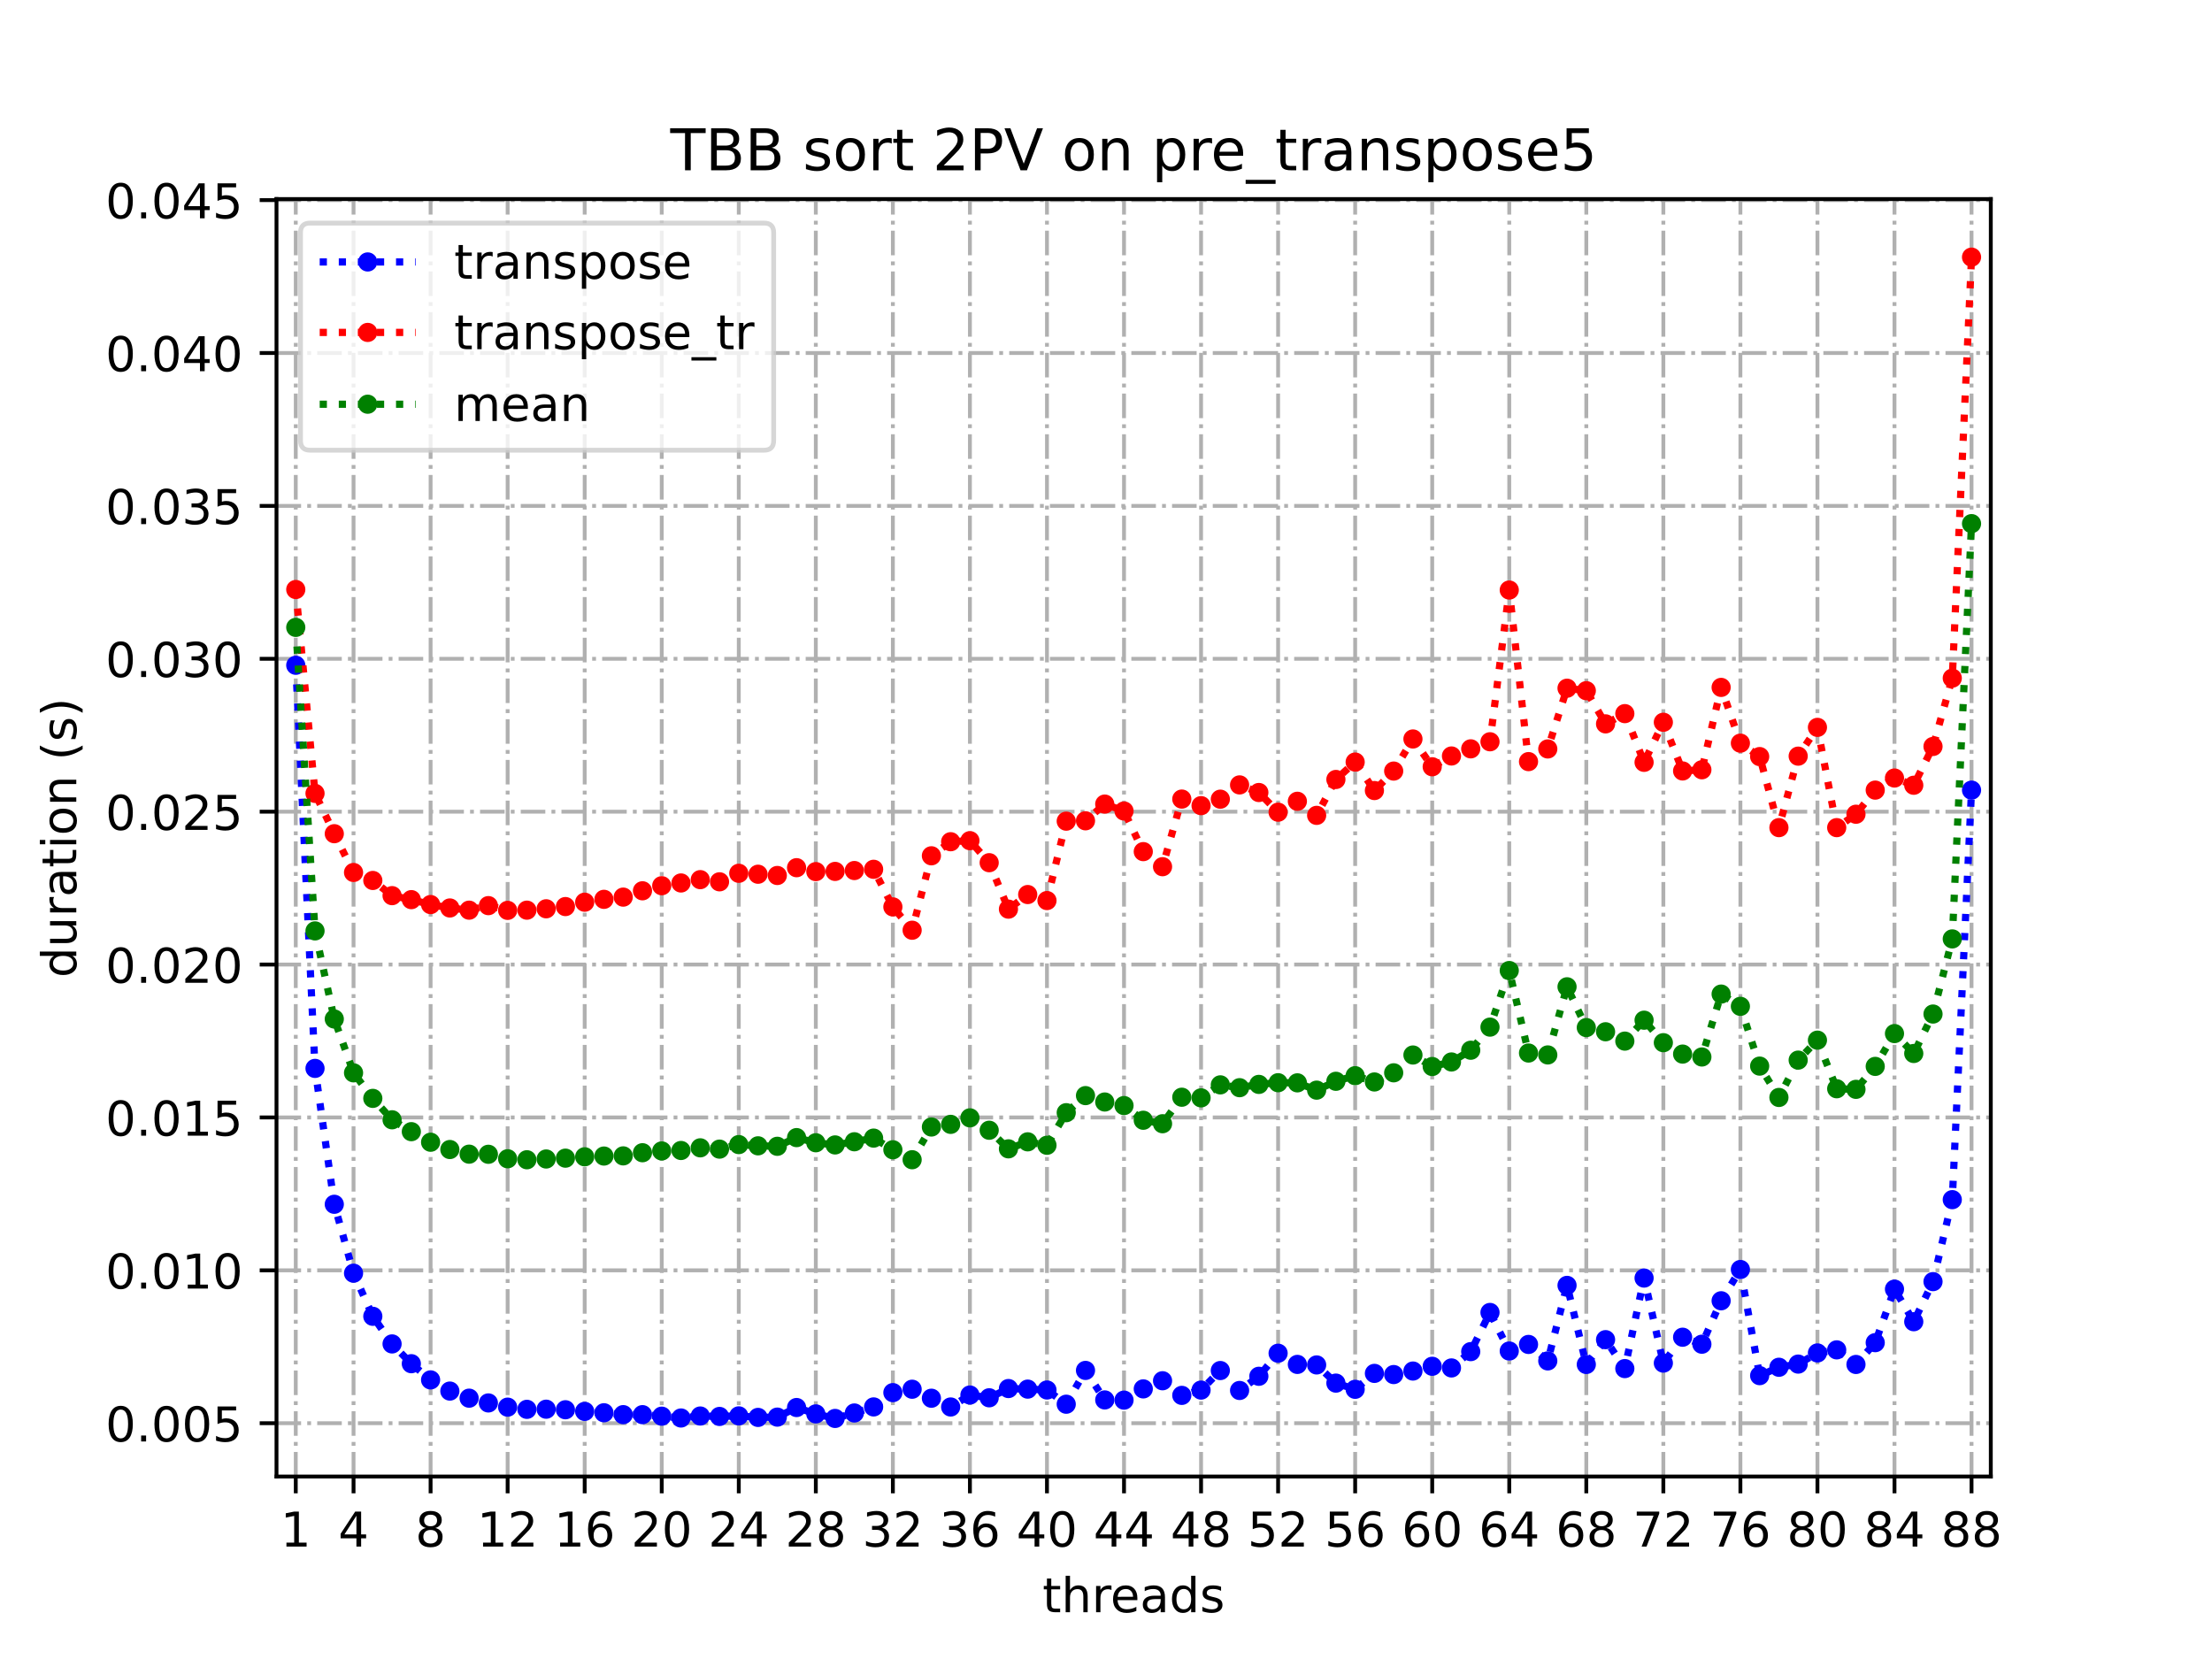 <?xml version="1.0" encoding="utf-8" standalone="no"?>
<!DOCTYPE svg PUBLIC "-//W3C//DTD SVG 1.1//EN"
  "http://www.w3.org/Graphics/SVG/1.1/DTD/svg11.dtd">
<!-- Created with matplotlib (https://matplotlib.org/) -->
<svg height="345.6pt" version="1.1" viewBox="0 0 460.8 345.6" width="460.8pt" xmlns="http://www.w3.org/2000/svg" xmlns:xlink="http://www.w3.org/1999/xlink">
 <defs>
  <style type="text/css">
*{stroke-linecap:butt;stroke-linejoin:round;}
  </style>
 </defs>
 <g id="figure_1">
  <g id="patch_1">
   <path d="M 0 345.6 
L 460.8 345.6 
L 460.8 0 
L 0 0 
z
" style="fill:#ffffff;"/>
  </g>
  <g id="axes_1">
   <g id="patch_2">
    <path d="M 57.6 307.584 
L 414.72 307.584 
L 414.72 41.472 
L 57.6 41.472 
z
" style="fill:#ffffff;"/>
   </g>
   <g id="matplotlib.axis_1">
    <g id="xtick_1">
     <g id="line2d_1">
      <path clip-path="url(#pfe0fce3ea8)" d="M 61.613 307.584 
L 61.613 41.472 
" style="fill:none;stroke:#b0b0b0;stroke-dasharray:5.12,1.28,0.8,1.28;stroke-dashoffset:0;stroke-width:0.8;"/>
     </g>
     <g id="line2d_2">
      <defs>
       <path d="M 0 0 
L 0 3.5 
" id="m035c62f509" style="stroke:#000000;stroke-width:0.8;"/>
      </defs>
      <g>
       <use style="stroke:#000000;stroke-width:0.8;" x="61.613" xlink:href="#m035c62f509" y="307.584"/>
      </g>
     </g>
     <g id="text_1">
      <!-- 1 -->
      <defs>
       <path d="M 12.406 8.297 
L 28.516 8.297 
L 28.516 63.922 
L 10.984 60.406 
L 10.984 69.391 
L 28.422 72.906 
L 38.281 72.906 
L 38.281 8.297 
L 54.391 8.297 
L 54.391 0 
L 12.406 0 
z
" id="DejaVuSans-49"/>
      </defs>
      <g transform="translate(58.431 322.182)scale(0.1 -0.1)">
       <use xlink:href="#DejaVuSans-49"/>
      </g>
     </g>
    </g>
    <g id="xtick_2">
     <g id="line2d_3">
      <path clip-path="url(#pfe0fce3ea8)" d="M 73.65 307.584 
L 73.65 41.472 
" style="fill:none;stroke:#b0b0b0;stroke-dasharray:5.12,1.28,0.8,1.28;stroke-dashoffset:0;stroke-width:0.8;"/>
     </g>
     <g id="line2d_4">
      <g>
       <use style="stroke:#000000;stroke-width:0.8;" x="73.65" xlink:href="#m035c62f509" y="307.584"/>
      </g>
     </g>
     <g id="text_2">
      <!-- 4 -->
      <defs>
       <path d="M 37.797 64.312 
L 12.891 25.391 
L 37.797 25.391 
z
M 35.203 72.906 
L 47.609 72.906 
L 47.609 25.391 
L 58.016 25.391 
L 58.016 17.188 
L 47.609 17.188 
L 47.609 0 
L 37.797 0 
L 37.797 17.188 
L 4.891 17.188 
L 4.891 26.703 
z
" id="DejaVuSans-52"/>
      </defs>
      <g transform="translate(70.469 322.182)scale(0.1 -0.1)">
       <use xlink:href="#DejaVuSans-52"/>
      </g>
     </g>
    </g>
    <g id="xtick_3">
     <g id="line2d_5">
      <path clip-path="url(#pfe0fce3ea8)" d="M 89.701 307.584 
L 89.701 41.472 
" style="fill:none;stroke:#b0b0b0;stroke-dasharray:5.12,1.28,0.8,1.28;stroke-dashoffset:0;stroke-width:0.8;"/>
     </g>
     <g id="line2d_6">
      <g>
       <use style="stroke:#000000;stroke-width:0.8;" x="89.701" xlink:href="#m035c62f509" y="307.584"/>
      </g>
     </g>
     <g id="text_3">
      <!-- 8 -->
      <defs>
       <path d="M 31.781 34.625 
Q 24.75 34.625 20.719 30.859 
Q 16.703 27.094 16.703 20.516 
Q 16.703 13.922 20.719 10.156 
Q 24.75 6.391 31.781 6.391 
Q 38.812 6.391 42.859 10.172 
Q 46.922 13.969 46.922 20.516 
Q 46.922 27.094 42.891 30.859 
Q 38.875 34.625 31.781 34.625 
z
M 21.922 38.812 
Q 15.578 40.375 12.031 44.719 
Q 8.5 49.078 8.5 55.328 
Q 8.5 64.062 14.719 69.141 
Q 20.953 74.219 31.781 74.219 
Q 42.672 74.219 48.875 69.141 
Q 55.078 64.062 55.078 55.328 
Q 55.078 49.078 51.531 44.719 
Q 48 40.375 41.703 38.812 
Q 48.828 37.156 52.797 32.312 
Q 56.781 27.484 56.781 20.516 
Q 56.781 9.906 50.312 4.234 
Q 43.844 -1.422 31.781 -1.422 
Q 19.734 -1.422 13.25 4.234 
Q 6.781 9.906 6.781 20.516 
Q 6.781 27.484 10.781 32.312 
Q 14.797 37.156 21.922 38.812 
z
M 18.312 54.391 
Q 18.312 48.734 21.844 45.562 
Q 25.391 42.391 31.781 42.391 
Q 38.141 42.391 41.719 45.562 
Q 45.312 48.734 45.312 54.391 
Q 45.312 60.062 41.719 63.234 
Q 38.141 66.406 31.781 66.406 
Q 25.391 66.406 21.844 63.234 
Q 18.312 60.062 18.312 54.391 
z
" id="DejaVuSans-56"/>
      </defs>
      <g transform="translate(86.519 322.182)scale(0.1 -0.1)">
       <use xlink:href="#DejaVuSans-56"/>
      </g>
     </g>
    </g>
    <g id="xtick_4">
     <g id="line2d_7">
      <path clip-path="url(#pfe0fce3ea8)" d="M 105.751 307.584 
L 105.751 41.472 
" style="fill:none;stroke:#b0b0b0;stroke-dasharray:5.12,1.28,0.8,1.28;stroke-dashoffset:0;stroke-width:0.8;"/>
     </g>
     <g id="line2d_8">
      <g>
       <use style="stroke:#000000;stroke-width:0.8;" x="105.751" xlink:href="#m035c62f509" y="307.584"/>
      </g>
     </g>
     <g id="text_4">
      <!-- 12 -->
      <defs>
       <path d="M 19.188 8.297 
L 53.609 8.297 
L 53.609 0 
L 7.328 0 
L 7.328 8.297 
Q 12.938 14.109 22.625 23.891 
Q 32.328 33.688 34.812 36.531 
Q 39.547 41.844 41.422 45.531 
Q 43.312 49.219 43.312 52.781 
Q 43.312 58.594 39.234 62.25 
Q 35.156 65.922 28.609 65.922 
Q 23.969 65.922 18.812 64.312 
Q 13.672 62.703 7.812 59.422 
L 7.812 69.391 
Q 13.766 71.781 18.938 73 
Q 24.125 74.219 28.422 74.219 
Q 39.75 74.219 46.484 68.547 
Q 53.219 62.891 53.219 53.422 
Q 53.219 48.922 51.531 44.891 
Q 49.859 40.875 45.406 35.406 
Q 44.188 33.984 37.641 27.219 
Q 31.109 20.453 19.188 8.297 
z
" id="DejaVuSans-50"/>
      </defs>
      <g transform="translate(99.389 322.182)scale(0.1 -0.1)">
       <use xlink:href="#DejaVuSans-49"/>
       <use x="63.623" xlink:href="#DejaVuSans-50"/>
      </g>
     </g>
    </g>
    <g id="xtick_5">
     <g id="line2d_9">
      <path clip-path="url(#pfe0fce3ea8)" d="M 121.801 307.584 
L 121.801 41.472 
" style="fill:none;stroke:#b0b0b0;stroke-dasharray:5.12,1.28,0.8,1.28;stroke-dashoffset:0;stroke-width:0.8;"/>
     </g>
     <g id="line2d_10">
      <g>
       <use style="stroke:#000000;stroke-width:0.8;" x="121.801" xlink:href="#m035c62f509" y="307.584"/>
      </g>
     </g>
     <g id="text_5">
      <!-- 16 -->
      <defs>
       <path d="M 33.016 40.375 
Q 26.375 40.375 22.484 35.828 
Q 18.609 31.297 18.609 23.391 
Q 18.609 15.531 22.484 10.953 
Q 26.375 6.391 33.016 6.391 
Q 39.656 6.391 43.531 10.953 
Q 47.406 15.531 47.406 23.391 
Q 47.406 31.297 43.531 35.828 
Q 39.656 40.375 33.016 40.375 
z
M 52.594 71.297 
L 52.594 62.312 
Q 48.875 64.062 45.094 64.984 
Q 41.312 65.922 37.594 65.922 
Q 27.828 65.922 22.672 59.328 
Q 17.531 52.734 16.797 39.406 
Q 19.672 43.656 24.016 45.922 
Q 28.375 48.188 33.594 48.188 
Q 44.578 48.188 50.953 41.516 
Q 57.328 34.859 57.328 23.391 
Q 57.328 12.156 50.688 5.359 
Q 44.047 -1.422 33.016 -1.422 
Q 20.359 -1.422 13.672 8.266 
Q 6.984 17.969 6.984 36.375 
Q 6.984 53.656 15.188 63.938 
Q 23.391 74.219 37.203 74.219 
Q 40.922 74.219 44.703 73.484 
Q 48.484 72.75 52.594 71.297 
z
" id="DejaVuSans-54"/>
      </defs>
      <g transform="translate(115.439 322.182)scale(0.1 -0.1)">
       <use xlink:href="#DejaVuSans-49"/>
       <use x="63.623" xlink:href="#DejaVuSans-54"/>
      </g>
     </g>
    </g>
    <g id="xtick_6">
     <g id="line2d_11">
      <path clip-path="url(#pfe0fce3ea8)" d="M 137.852 307.584 
L 137.852 41.472 
" style="fill:none;stroke:#b0b0b0;stroke-dasharray:5.12,1.28,0.8,1.28;stroke-dashoffset:0;stroke-width:0.8;"/>
     </g>
     <g id="line2d_12">
      <g>
       <use style="stroke:#000000;stroke-width:0.8;" x="137.852" xlink:href="#m035c62f509" y="307.584"/>
      </g>
     </g>
     <g id="text_6">
      <!-- 20 -->
      <defs>
       <path d="M 31.781 66.406 
Q 24.172 66.406 20.328 58.906 
Q 16.5 51.422 16.5 36.375 
Q 16.5 21.391 20.328 13.891 
Q 24.172 6.391 31.781 6.391 
Q 39.453 6.391 43.281 13.891 
Q 47.125 21.391 47.125 36.375 
Q 47.125 51.422 43.281 58.906 
Q 39.453 66.406 31.781 66.406 
z
M 31.781 74.219 
Q 44.047 74.219 50.516 64.516 
Q 56.984 54.828 56.984 36.375 
Q 56.984 17.969 50.516 8.266 
Q 44.047 -1.422 31.781 -1.422 
Q 19.531 -1.422 13.062 8.266 
Q 6.594 17.969 6.594 36.375 
Q 6.594 54.828 13.062 64.516 
Q 19.531 74.219 31.781 74.219 
z
" id="DejaVuSans-48"/>
      </defs>
      <g transform="translate(131.489 322.182)scale(0.1 -0.1)">
       <use xlink:href="#DejaVuSans-50"/>
       <use x="63.623" xlink:href="#DejaVuSans-48"/>
      </g>
     </g>
    </g>
    <g id="xtick_7">
     <g id="line2d_13">
      <path clip-path="url(#pfe0fce3ea8)" d="M 153.902 307.584 
L 153.902 41.472 
" style="fill:none;stroke:#b0b0b0;stroke-dasharray:5.12,1.28,0.8,1.28;stroke-dashoffset:0;stroke-width:0.8;"/>
     </g>
     <g id="line2d_14">
      <g>
       <use style="stroke:#000000;stroke-width:0.8;" x="153.902" xlink:href="#m035c62f509" y="307.584"/>
      </g>
     </g>
     <g id="text_7">
      <!-- 24 -->
      <g transform="translate(147.54 322.182)scale(0.1 -0.1)">
       <use xlink:href="#DejaVuSans-50"/>
       <use x="63.623" xlink:href="#DejaVuSans-52"/>
      </g>
     </g>
    </g>
    <g id="xtick_8">
     <g id="line2d_15">
      <path clip-path="url(#pfe0fce3ea8)" d="M 169.952 307.584 
L 169.952 41.472 
" style="fill:none;stroke:#b0b0b0;stroke-dasharray:5.12,1.28,0.8,1.28;stroke-dashoffset:0;stroke-width:0.8;"/>
     </g>
     <g id="line2d_16">
      <g>
       <use style="stroke:#000000;stroke-width:0.8;" x="169.952" xlink:href="#m035c62f509" y="307.584"/>
      </g>
     </g>
     <g id="text_8">
      <!-- 28 -->
      <g transform="translate(163.59 322.182)scale(0.1 -0.1)">
       <use xlink:href="#DejaVuSans-50"/>
       <use x="63.623" xlink:href="#DejaVuSans-56"/>
      </g>
     </g>
    </g>
    <g id="xtick_9">
     <g id="line2d_17">
      <path clip-path="url(#pfe0fce3ea8)" d="M 186.003 307.584 
L 186.003 41.472 
" style="fill:none;stroke:#b0b0b0;stroke-dasharray:5.12,1.28,0.8,1.28;stroke-dashoffset:0;stroke-width:0.8;"/>
     </g>
     <g id="line2d_18">
      <g>
       <use style="stroke:#000000;stroke-width:0.8;" x="186.003" xlink:href="#m035c62f509" y="307.584"/>
      </g>
     </g>
     <g id="text_9">
      <!-- 32 -->
      <defs>
       <path d="M 40.578 39.312 
Q 47.656 37.797 51.625 33 
Q 55.609 28.219 55.609 21.188 
Q 55.609 10.406 48.188 4.484 
Q 40.766 -1.422 27.094 -1.422 
Q 22.516 -1.422 17.656 -0.516 
Q 12.797 0.391 7.625 2.203 
L 7.625 11.719 
Q 11.719 9.328 16.594 8.109 
Q 21.484 6.891 26.812 6.891 
Q 36.078 6.891 40.938 10.547 
Q 45.797 14.203 45.797 21.188 
Q 45.797 27.641 41.281 31.266 
Q 36.766 34.906 28.719 34.906 
L 20.219 34.906 
L 20.219 43.016 
L 29.109 43.016 
Q 36.375 43.016 40.234 45.922 
Q 44.094 48.828 44.094 54.297 
Q 44.094 59.906 40.109 62.906 
Q 36.141 65.922 28.719 65.922 
Q 24.656 65.922 20.016 65.031 
Q 15.375 64.156 9.812 62.312 
L 9.812 71.094 
Q 15.438 72.656 20.344 73.438 
Q 25.25 74.219 29.594 74.219 
Q 40.828 74.219 47.359 69.109 
Q 53.906 64.016 53.906 55.328 
Q 53.906 49.266 50.438 45.094 
Q 46.969 40.922 40.578 39.312 
z
" id="DejaVuSans-51"/>
      </defs>
      <g transform="translate(179.64 322.182)scale(0.1 -0.1)">
       <use xlink:href="#DejaVuSans-51"/>
       <use x="63.623" xlink:href="#DejaVuSans-50"/>
      </g>
     </g>
    </g>
    <g id="xtick_10">
     <g id="line2d_19">
      <path clip-path="url(#pfe0fce3ea8)" d="M 202.053 307.584 
L 202.053 41.472 
" style="fill:none;stroke:#b0b0b0;stroke-dasharray:5.12,1.28,0.8,1.28;stroke-dashoffset:0;stroke-width:0.8;"/>
     </g>
     <g id="line2d_20">
      <g>
       <use style="stroke:#000000;stroke-width:0.8;" x="202.053" xlink:href="#m035c62f509" y="307.584"/>
      </g>
     </g>
     <g id="text_10">
      <!-- 36 -->
      <g transform="translate(195.691 322.182)scale(0.1 -0.1)">
       <use xlink:href="#DejaVuSans-51"/>
       <use x="63.623" xlink:href="#DejaVuSans-54"/>
      </g>
     </g>
    </g>
    <g id="xtick_11">
     <g id="line2d_21">
      <path clip-path="url(#pfe0fce3ea8)" d="M 218.103 307.584 
L 218.103 41.472 
" style="fill:none;stroke:#b0b0b0;stroke-dasharray:5.12,1.28,0.8,1.28;stroke-dashoffset:0;stroke-width:0.8;"/>
     </g>
     <g id="line2d_22">
      <g>
       <use style="stroke:#000000;stroke-width:0.8;" x="218.103" xlink:href="#m035c62f509" y="307.584"/>
      </g>
     </g>
     <g id="text_11">
      <!-- 40 -->
      <g transform="translate(211.741 322.182)scale(0.1 -0.1)">
       <use xlink:href="#DejaVuSans-52"/>
       <use x="63.623" xlink:href="#DejaVuSans-48"/>
      </g>
     </g>
    </g>
    <g id="xtick_12">
     <g id="line2d_23">
      <path clip-path="url(#pfe0fce3ea8)" d="M 234.154 307.584 
L 234.154 41.472 
" style="fill:none;stroke:#b0b0b0;stroke-dasharray:5.12,1.28,0.8,1.28;stroke-dashoffset:0;stroke-width:0.8;"/>
     </g>
     <g id="line2d_24">
      <g>
       <use style="stroke:#000000;stroke-width:0.8;" x="234.154" xlink:href="#m035c62f509" y="307.584"/>
      </g>
     </g>
     <g id="text_12">
      <!-- 44 -->
      <g transform="translate(227.791 322.182)scale(0.1 -0.1)">
       <use xlink:href="#DejaVuSans-52"/>
       <use x="63.623" xlink:href="#DejaVuSans-52"/>
      </g>
     </g>
    </g>
    <g id="xtick_13">
     <g id="line2d_25">
      <path clip-path="url(#pfe0fce3ea8)" d="M 250.204 307.584 
L 250.204 41.472 
" style="fill:none;stroke:#b0b0b0;stroke-dasharray:5.12,1.28,0.8,1.28;stroke-dashoffset:0;stroke-width:0.8;"/>
     </g>
     <g id="line2d_26">
      <g>
       <use style="stroke:#000000;stroke-width:0.8;" x="250.204" xlink:href="#m035c62f509" y="307.584"/>
      </g>
     </g>
     <g id="text_13">
      <!-- 48 -->
      <g transform="translate(243.842 322.182)scale(0.1 -0.1)">
       <use xlink:href="#DejaVuSans-52"/>
       <use x="63.623" xlink:href="#DejaVuSans-56"/>
      </g>
     </g>
    </g>
    <g id="xtick_14">
     <g id="line2d_27">
      <path clip-path="url(#pfe0fce3ea8)" d="M 266.254 307.584 
L 266.254 41.472 
" style="fill:none;stroke:#b0b0b0;stroke-dasharray:5.12,1.28,0.8,1.28;stroke-dashoffset:0;stroke-width:0.8;"/>
     </g>
     <g id="line2d_28">
      <g>
       <use style="stroke:#000000;stroke-width:0.8;" x="266.254" xlink:href="#m035c62f509" y="307.584"/>
      </g>
     </g>
     <g id="text_14">
      <!-- 52 -->
      <defs>
       <path d="M 10.797 72.906 
L 49.516 72.906 
L 49.516 64.594 
L 19.828 64.594 
L 19.828 46.734 
Q 21.969 47.469 24.109 47.828 
Q 26.266 48.188 28.422 48.188 
Q 40.625 48.188 47.75 41.5 
Q 54.891 34.812 54.891 23.391 
Q 54.891 11.625 47.562 5.094 
Q 40.234 -1.422 26.906 -1.422 
Q 22.312 -1.422 17.547 -0.641 
Q 12.797 0.141 7.719 1.703 
L 7.719 11.625 
Q 12.109 9.234 16.797 8.062 
Q 21.484 6.891 26.703 6.891 
Q 35.156 6.891 40.078 11.328 
Q 45.016 15.766 45.016 23.391 
Q 45.016 31 40.078 35.438 
Q 35.156 39.891 26.703 39.891 
Q 22.75 39.891 18.812 39.016 
Q 14.891 38.141 10.797 36.281 
z
" id="DejaVuSans-53"/>
      </defs>
      <g transform="translate(259.892 322.182)scale(0.1 -0.1)">
       <use xlink:href="#DejaVuSans-53"/>
       <use x="63.623" xlink:href="#DejaVuSans-50"/>
      </g>
     </g>
    </g>
    <g id="xtick_15">
     <g id="line2d_29">
      <path clip-path="url(#pfe0fce3ea8)" d="M 282.305 307.584 
L 282.305 41.472 
" style="fill:none;stroke:#b0b0b0;stroke-dasharray:5.12,1.28,0.8,1.28;stroke-dashoffset:0;stroke-width:0.8;"/>
     </g>
     <g id="line2d_30">
      <g>
       <use style="stroke:#000000;stroke-width:0.8;" x="282.305" xlink:href="#m035c62f509" y="307.584"/>
      </g>
     </g>
     <g id="text_15">
      <!-- 56 -->
      <g transform="translate(275.942 322.182)scale(0.1 -0.1)">
       <use xlink:href="#DejaVuSans-53"/>
       <use x="63.623" xlink:href="#DejaVuSans-54"/>
      </g>
     </g>
    </g>
    <g id="xtick_16">
     <g id="line2d_31">
      <path clip-path="url(#pfe0fce3ea8)" d="M 298.355 307.584 
L 298.355 41.472 
" style="fill:none;stroke:#b0b0b0;stroke-dasharray:5.12,1.28,0.8,1.28;stroke-dashoffset:0;stroke-width:0.8;"/>
     </g>
     <g id="line2d_32">
      <g>
       <use style="stroke:#000000;stroke-width:0.8;" x="298.355" xlink:href="#m035c62f509" y="307.584"/>
      </g>
     </g>
     <g id="text_16">
      <!-- 60 -->
      <g transform="translate(291.993 322.182)scale(0.1 -0.1)">
       <use xlink:href="#DejaVuSans-54"/>
       <use x="63.623" xlink:href="#DejaVuSans-48"/>
      </g>
     </g>
    </g>
    <g id="xtick_17">
     <g id="line2d_33">
      <path clip-path="url(#pfe0fce3ea8)" d="M 314.405 307.584 
L 314.405 41.472 
" style="fill:none;stroke:#b0b0b0;stroke-dasharray:5.12,1.28,0.8,1.28;stroke-dashoffset:0;stroke-width:0.8;"/>
     </g>
     <g id="line2d_34">
      <g>
       <use style="stroke:#000000;stroke-width:0.8;" x="314.405" xlink:href="#m035c62f509" y="307.584"/>
      </g>
     </g>
     <g id="text_17">
      <!-- 64 -->
      <g transform="translate(308.043 322.182)scale(0.1 -0.1)">
       <use xlink:href="#DejaVuSans-54"/>
       <use x="63.623" xlink:href="#DejaVuSans-52"/>
      </g>
     </g>
    </g>
    <g id="xtick_18">
     <g id="line2d_35">
      <path clip-path="url(#pfe0fce3ea8)" d="M 330.456 307.584 
L 330.456 41.472 
" style="fill:none;stroke:#b0b0b0;stroke-dasharray:5.12,1.28,0.8,1.28;stroke-dashoffset:0;stroke-width:0.8;"/>
     </g>
     <g id="line2d_36">
      <g>
       <use style="stroke:#000000;stroke-width:0.8;" x="330.456" xlink:href="#m035c62f509" y="307.584"/>
      </g>
     </g>
     <g id="text_18">
      <!-- 68 -->
      <g transform="translate(324.093 322.182)scale(0.1 -0.1)">
       <use xlink:href="#DejaVuSans-54"/>
       <use x="63.623" xlink:href="#DejaVuSans-56"/>
      </g>
     </g>
    </g>
    <g id="xtick_19">
     <g id="line2d_37">
      <path clip-path="url(#pfe0fce3ea8)" d="M 346.506 307.584 
L 346.506 41.472 
" style="fill:none;stroke:#b0b0b0;stroke-dasharray:5.12,1.28,0.8,1.28;stroke-dashoffset:0;stroke-width:0.8;"/>
     </g>
     <g id="line2d_38">
      <g>
       <use style="stroke:#000000;stroke-width:0.8;" x="346.506" xlink:href="#m035c62f509" y="307.584"/>
      </g>
     </g>
     <g id="text_19">
      <!-- 72 -->
      <defs>
       <path d="M 8.203 72.906 
L 55.078 72.906 
L 55.078 68.703 
L 28.609 0 
L 18.312 0 
L 43.219 64.594 
L 8.203 64.594 
z
" id="DejaVuSans-55"/>
      </defs>
      <g transform="translate(340.144 322.182)scale(0.1 -0.1)">
       <use xlink:href="#DejaVuSans-55"/>
       <use x="63.623" xlink:href="#DejaVuSans-50"/>
      </g>
     </g>
    </g>
    <g id="xtick_20">
     <g id="line2d_39">
      <path clip-path="url(#pfe0fce3ea8)" d="M 362.556 307.584 
L 362.556 41.472 
" style="fill:none;stroke:#b0b0b0;stroke-dasharray:5.12,1.28,0.8,1.28;stroke-dashoffset:0;stroke-width:0.8;"/>
     </g>
     <g id="line2d_40">
      <g>
       <use style="stroke:#000000;stroke-width:0.8;" x="362.556" xlink:href="#m035c62f509" y="307.584"/>
      </g>
     </g>
     <g id="text_20">
      <!-- 76 -->
      <g transform="translate(356.194 322.182)scale(0.1 -0.1)">
       <use xlink:href="#DejaVuSans-55"/>
       <use x="63.623" xlink:href="#DejaVuSans-54"/>
      </g>
     </g>
    </g>
    <g id="xtick_21">
     <g id="line2d_41">
      <path clip-path="url(#pfe0fce3ea8)" d="M 378.607 307.584 
L 378.607 41.472 
" style="fill:none;stroke:#b0b0b0;stroke-dasharray:5.12,1.28,0.8,1.28;stroke-dashoffset:0;stroke-width:0.8;"/>
     </g>
     <g id="line2d_42">
      <g>
       <use style="stroke:#000000;stroke-width:0.8;" x="378.607" xlink:href="#m035c62f509" y="307.584"/>
      </g>
     </g>
     <g id="text_21">
      <!-- 80 -->
      <g transform="translate(372.244 322.182)scale(0.1 -0.1)">
       <use xlink:href="#DejaVuSans-56"/>
       <use x="63.623" xlink:href="#DejaVuSans-48"/>
      </g>
     </g>
    </g>
    <g id="xtick_22">
     <g id="line2d_43">
      <path clip-path="url(#pfe0fce3ea8)" d="M 394.657 307.584 
L 394.657 41.472 
" style="fill:none;stroke:#b0b0b0;stroke-dasharray:5.12,1.28,0.8,1.28;stroke-dashoffset:0;stroke-width:0.8;"/>
     </g>
     <g id="line2d_44">
      <g>
       <use style="stroke:#000000;stroke-width:0.8;" x="394.657" xlink:href="#m035c62f509" y="307.584"/>
      </g>
     </g>
     <g id="text_22">
      <!-- 84 -->
      <g transform="translate(388.295 322.182)scale(0.1 -0.1)">
       <use xlink:href="#DejaVuSans-56"/>
       <use x="63.623" xlink:href="#DejaVuSans-52"/>
      </g>
     </g>
    </g>
    <g id="xtick_23">
     <g id="line2d_45">
      <path clip-path="url(#pfe0fce3ea8)" d="M 410.707 307.584 
L 410.707 41.472 
" style="fill:none;stroke:#b0b0b0;stroke-dasharray:5.12,1.28,0.8,1.28;stroke-dashoffset:0;stroke-width:0.8;"/>
     </g>
     <g id="line2d_46">
      <g>
       <use style="stroke:#000000;stroke-width:0.8;" x="410.707" xlink:href="#m035c62f509" y="307.584"/>
      </g>
     </g>
     <g id="text_23">
      <!-- 88 -->
      <g transform="translate(404.345 322.182)scale(0.1 -0.1)">
       <use xlink:href="#DejaVuSans-56"/>
       <use x="63.623" xlink:href="#DejaVuSans-56"/>
      </g>
     </g>
    </g>
    <g id="text_24">
     <!-- threads -->
     <defs>
      <path d="M 18.312 70.219 
L 18.312 54.688 
L 36.812 54.688 
L 36.812 47.703 
L 18.312 47.703 
L 18.312 18.016 
Q 18.312 11.328 20.141 9.422 
Q 21.969 7.516 27.594 7.516 
L 36.812 7.516 
L 36.812 0 
L 27.594 0 
Q 17.188 0 13.234 3.875 
Q 9.281 7.766 9.281 18.016 
L 9.281 47.703 
L 2.688 47.703 
L 2.688 54.688 
L 9.281 54.688 
L 9.281 70.219 
z
" id="DejaVuSans-116"/>
      <path d="M 54.891 33.016 
L 54.891 0 
L 45.906 0 
L 45.906 32.719 
Q 45.906 40.484 42.875 44.328 
Q 39.844 48.188 33.797 48.188 
Q 26.516 48.188 22.312 43.547 
Q 18.109 38.922 18.109 30.906 
L 18.109 0 
L 9.078 0 
L 9.078 75.984 
L 18.109 75.984 
L 18.109 46.188 
Q 21.344 51.125 25.703 53.562 
Q 30.078 56 35.797 56 
Q 45.219 56 50.047 50.172 
Q 54.891 44.344 54.891 33.016 
z
" id="DejaVuSans-104"/>
      <path d="M 41.109 46.297 
Q 39.594 47.172 37.812 47.578 
Q 36.031 48 33.891 48 
Q 26.266 48 22.188 43.047 
Q 18.109 38.094 18.109 28.812 
L 18.109 0 
L 9.078 0 
L 9.078 54.688 
L 18.109 54.688 
L 18.109 46.188 
Q 20.953 51.172 25.484 53.578 
Q 30.031 56 36.531 56 
Q 37.453 56 38.578 55.875 
Q 39.703 55.766 41.062 55.516 
z
" id="DejaVuSans-114"/>
      <path d="M 56.203 29.594 
L 56.203 25.203 
L 14.891 25.203 
Q 15.484 15.922 20.484 11.062 
Q 25.484 6.203 34.422 6.203 
Q 39.594 6.203 44.453 7.469 
Q 49.312 8.734 54.109 11.281 
L 54.109 2.781 
Q 49.266 0.734 44.188 -0.344 
Q 39.109 -1.422 33.891 -1.422 
Q 20.797 -1.422 13.156 6.188 
Q 5.516 13.812 5.516 26.812 
Q 5.516 40.234 12.766 48.109 
Q 20.016 56 32.328 56 
Q 43.359 56 49.781 48.891 
Q 56.203 41.797 56.203 29.594 
z
M 47.219 32.234 
Q 47.125 39.594 43.094 43.984 
Q 39.062 48.391 32.422 48.391 
Q 24.906 48.391 20.391 44.141 
Q 15.875 39.891 15.188 32.172 
z
" id="DejaVuSans-101"/>
      <path d="M 34.281 27.484 
Q 23.391 27.484 19.188 25 
Q 14.984 22.516 14.984 16.5 
Q 14.984 11.719 18.141 8.906 
Q 21.297 6.109 26.703 6.109 
Q 34.188 6.109 38.703 11.406 
Q 43.219 16.703 43.219 25.484 
L 43.219 27.484 
z
M 52.203 31.203 
L 52.203 0 
L 43.219 0 
L 43.219 8.297 
Q 40.141 3.328 35.547 0.953 
Q 30.953 -1.422 24.312 -1.422 
Q 15.922 -1.422 10.953 3.297 
Q 6 8.016 6 15.922 
Q 6 25.141 12.172 29.828 
Q 18.359 34.516 30.609 34.516 
L 43.219 34.516 
L 43.219 35.406 
Q 43.219 41.609 39.141 45 
Q 35.062 48.391 27.688 48.391 
Q 23 48.391 18.547 47.266 
Q 14.109 46.141 10.016 43.891 
L 10.016 52.203 
Q 14.938 54.109 19.578 55.047 
Q 24.219 56 28.609 56 
Q 40.484 56 46.344 49.844 
Q 52.203 43.703 52.203 31.203 
z
" id="DejaVuSans-97"/>
      <path d="M 45.406 46.391 
L 45.406 75.984 
L 54.391 75.984 
L 54.391 0 
L 45.406 0 
L 45.406 8.203 
Q 42.578 3.328 38.25 0.953 
Q 33.938 -1.422 27.875 -1.422 
Q 17.969 -1.422 11.734 6.484 
Q 5.516 14.406 5.516 27.297 
Q 5.516 40.188 11.734 48.094 
Q 17.969 56 27.875 56 
Q 33.938 56 38.25 53.625 
Q 42.578 51.266 45.406 46.391 
z
M 14.797 27.297 
Q 14.797 17.391 18.875 11.75 
Q 22.953 6.109 30.078 6.109 
Q 37.203 6.109 41.297 11.75 
Q 45.406 17.391 45.406 27.297 
Q 45.406 37.203 41.297 42.844 
Q 37.203 48.484 30.078 48.484 
Q 22.953 48.484 18.875 42.844 
Q 14.797 37.203 14.797 27.297 
z
" id="DejaVuSans-100"/>
      <path d="M 44.281 53.078 
L 44.281 44.578 
Q 40.484 46.531 36.375 47.5 
Q 32.281 48.484 27.875 48.484 
Q 21.188 48.484 17.844 46.438 
Q 14.5 44.391 14.5 40.281 
Q 14.5 37.156 16.891 35.375 
Q 19.281 33.594 26.516 31.984 
L 29.594 31.297 
Q 39.156 29.25 43.188 25.516 
Q 47.219 21.781 47.219 15.094 
Q 47.219 7.469 41.188 3.016 
Q 35.156 -1.422 24.609 -1.422 
Q 20.219 -1.422 15.453 -0.562 
Q 10.688 0.297 5.422 2 
L 5.422 11.281 
Q 10.406 8.688 15.234 7.391 
Q 20.062 6.109 24.812 6.109 
Q 31.156 6.109 34.562 8.281 
Q 37.984 10.453 37.984 14.406 
Q 37.984 18.062 35.516 20.016 
Q 33.062 21.969 24.703 23.781 
L 21.578 24.516 
Q 13.234 26.266 9.516 29.906 
Q 5.812 33.547 5.812 39.891 
Q 5.812 47.609 11.281 51.797 
Q 16.75 56 26.812 56 
Q 31.781 56 36.172 55.266 
Q 40.578 54.547 44.281 53.078 
z
" id="DejaVuSans-115"/>
     </defs>
     <g transform="translate(217.169 335.861)scale(0.1 -0.1)">
      <use xlink:href="#DejaVuSans-116"/>
      <use x="39.209" xlink:href="#DejaVuSans-104"/>
      <use x="102.588" xlink:href="#DejaVuSans-114"/>
      <use x="141.451" xlink:href="#DejaVuSans-101"/>
      <use x="202.975" xlink:href="#DejaVuSans-97"/>
      <use x="264.254" xlink:href="#DejaVuSans-100"/>
      <use x="327.73" xlink:href="#DejaVuSans-115"/>
     </g>
    </g>
   </g>
   <g id="matplotlib.axis_2">
    <g id="ytick_1">
     <g id="line2d_47">
      <path clip-path="url(#pfe0fce3ea8)" d="M 57.6 296.483 
L 414.72 296.483 
" style="fill:none;stroke:#b0b0b0;stroke-dasharray:5.12,1.28,0.8,1.28;stroke-dashoffset:0;stroke-width:0.8;"/>
     </g>
     <g id="line2d_48">
      <defs>
       <path d="M 0 0 
L -3.5 0 
" id="m4748433668" style="stroke:#000000;stroke-width:0.8;"/>
      </defs>
      <g>
       <use style="stroke:#000000;stroke-width:0.8;" x="57.6" xlink:href="#m4748433668" y="296.483"/>
      </g>
     </g>
     <g id="text_25">
      <!-- 0.005 -->
      <defs>
       <path d="M 10.688 12.406 
L 21 12.406 
L 21 0 
L 10.688 0 
z
" id="DejaVuSans-46"/>
      </defs>
      <g transform="translate(21.972 300.283)scale(0.1 -0.1)">
       <use xlink:href="#DejaVuSans-48"/>
       <use x="63.623" xlink:href="#DejaVuSans-46"/>
       <use x="95.41" xlink:href="#DejaVuSans-48"/>
       <use x="159.033" xlink:href="#DejaVuSans-48"/>
       <use x="222.656" xlink:href="#DejaVuSans-53"/>
      </g>
     </g>
    </g>
    <g id="ytick_2">
     <g id="line2d_49">
      <path clip-path="url(#pfe0fce3ea8)" d="M 57.6 264.634 
L 414.72 264.634 
" style="fill:none;stroke:#b0b0b0;stroke-dasharray:5.12,1.28,0.8,1.28;stroke-dashoffset:0;stroke-width:0.8;"/>
     </g>
     <g id="line2d_50">
      <g>
       <use style="stroke:#000000;stroke-width:0.8;" x="57.6" xlink:href="#m4748433668" y="264.634"/>
      </g>
     </g>
     <g id="text_26">
      <!-- 0.010 -->
      <g transform="translate(21.972 268.433)scale(0.1 -0.1)">
       <use xlink:href="#DejaVuSans-48"/>
       <use x="63.623" xlink:href="#DejaVuSans-46"/>
       <use x="95.41" xlink:href="#DejaVuSans-48"/>
       <use x="159.033" xlink:href="#DejaVuSans-49"/>
       <use x="222.656" xlink:href="#DejaVuSans-48"/>
      </g>
     </g>
    </g>
    <g id="ytick_3">
     <g id="line2d_51">
      <path clip-path="url(#pfe0fce3ea8)" d="M 57.6 232.784 
L 414.72 232.784 
" style="fill:none;stroke:#b0b0b0;stroke-dasharray:5.12,1.28,0.8,1.28;stroke-dashoffset:0;stroke-width:0.8;"/>
     </g>
     <g id="line2d_52">
      <g>
       <use style="stroke:#000000;stroke-width:0.8;" x="57.6" xlink:href="#m4748433668" y="232.784"/>
      </g>
     </g>
     <g id="text_27">
      <!-- 0.015 -->
      <g transform="translate(21.972 236.583)scale(0.1 -0.1)">
       <use xlink:href="#DejaVuSans-48"/>
       <use x="63.623" xlink:href="#DejaVuSans-46"/>
       <use x="95.41" xlink:href="#DejaVuSans-48"/>
       <use x="159.033" xlink:href="#DejaVuSans-49"/>
       <use x="222.656" xlink:href="#DejaVuSans-53"/>
      </g>
     </g>
    </g>
    <g id="ytick_4">
     <g id="line2d_53">
      <path clip-path="url(#pfe0fce3ea8)" d="M 57.6 200.934 
L 414.72 200.934 
" style="fill:none;stroke:#b0b0b0;stroke-dasharray:5.12,1.28,0.8,1.28;stroke-dashoffset:0;stroke-width:0.8;"/>
     </g>
     <g id="line2d_54">
      <g>
       <use style="stroke:#000000;stroke-width:0.8;" x="57.6" xlink:href="#m4748433668" y="200.934"/>
      </g>
     </g>
     <g id="text_28">
      <!-- 0.020 -->
      <g transform="translate(21.972 204.733)scale(0.1 -0.1)">
       <use xlink:href="#DejaVuSans-48"/>
       <use x="63.623" xlink:href="#DejaVuSans-46"/>
       <use x="95.41" xlink:href="#DejaVuSans-48"/>
       <use x="159.033" xlink:href="#DejaVuSans-50"/>
       <use x="222.656" xlink:href="#DejaVuSans-48"/>
      </g>
     </g>
    </g>
    <g id="ytick_5">
     <g id="line2d_55">
      <path clip-path="url(#pfe0fce3ea8)" d="M 57.6 169.084 
L 414.72 169.084 
" style="fill:none;stroke:#b0b0b0;stroke-dasharray:5.12,1.28,0.8,1.28;stroke-dashoffset:0;stroke-width:0.8;"/>
     </g>
     <g id="line2d_56">
      <g>
       <use style="stroke:#000000;stroke-width:0.8;" x="57.6" xlink:href="#m4748433668" y="169.084"/>
      </g>
     </g>
     <g id="text_29">
      <!-- 0.025 -->
      <g transform="translate(21.972 172.884)scale(0.1 -0.1)">
       <use xlink:href="#DejaVuSans-48"/>
       <use x="63.623" xlink:href="#DejaVuSans-46"/>
       <use x="95.41" xlink:href="#DejaVuSans-48"/>
       <use x="159.033" xlink:href="#DejaVuSans-50"/>
       <use x="222.656" xlink:href="#DejaVuSans-53"/>
      </g>
     </g>
    </g>
    <g id="ytick_6">
     <g id="line2d_57">
      <path clip-path="url(#pfe0fce3ea8)" d="M 57.6 137.235 
L 414.72 137.235 
" style="fill:none;stroke:#b0b0b0;stroke-dasharray:5.12,1.28,0.8,1.28;stroke-dashoffset:0;stroke-width:0.8;"/>
     </g>
     <g id="line2d_58">
      <g>
       <use style="stroke:#000000;stroke-width:0.8;" x="57.6" xlink:href="#m4748433668" y="137.235"/>
      </g>
     </g>
     <g id="text_30">
      <!-- 0.030 -->
      <g transform="translate(21.972 141.034)scale(0.1 -0.1)">
       <use xlink:href="#DejaVuSans-48"/>
       <use x="63.623" xlink:href="#DejaVuSans-46"/>
       <use x="95.41" xlink:href="#DejaVuSans-48"/>
       <use x="159.033" xlink:href="#DejaVuSans-51"/>
       <use x="222.656" xlink:href="#DejaVuSans-48"/>
      </g>
     </g>
    </g>
    <g id="ytick_7">
     <g id="line2d_59">
      <path clip-path="url(#pfe0fce3ea8)" d="M 57.6 105.385 
L 414.72 105.385 
" style="fill:none;stroke:#b0b0b0;stroke-dasharray:5.12,1.28,0.8,1.28;stroke-dashoffset:0;stroke-width:0.8;"/>
     </g>
     <g id="line2d_60">
      <g>
       <use style="stroke:#000000;stroke-width:0.8;" x="57.6" xlink:href="#m4748433668" y="105.385"/>
      </g>
     </g>
     <g id="text_31">
      <!-- 0.035 -->
      <g transform="translate(21.972 109.184)scale(0.1 -0.1)">
       <use xlink:href="#DejaVuSans-48"/>
       <use x="63.623" xlink:href="#DejaVuSans-46"/>
       <use x="95.41" xlink:href="#DejaVuSans-48"/>
       <use x="159.033" xlink:href="#DejaVuSans-51"/>
       <use x="222.656" xlink:href="#DejaVuSans-53"/>
      </g>
     </g>
    </g>
    <g id="ytick_8">
     <g id="line2d_61">
      <path clip-path="url(#pfe0fce3ea8)" d="M 57.6 73.535 
L 414.72 73.535 
" style="fill:none;stroke:#b0b0b0;stroke-dasharray:5.12,1.28,0.8,1.28;stroke-dashoffset:0;stroke-width:0.8;"/>
     </g>
     <g id="line2d_62">
      <g>
       <use style="stroke:#000000;stroke-width:0.8;" x="57.6" xlink:href="#m4748433668" y="73.535"/>
      </g>
     </g>
     <g id="text_32">
      <!-- 0.040 -->
      <g transform="translate(21.972 77.334)scale(0.1 -0.1)">
       <use xlink:href="#DejaVuSans-48"/>
       <use x="63.623" xlink:href="#DejaVuSans-46"/>
       <use x="95.41" xlink:href="#DejaVuSans-48"/>
       <use x="159.033" xlink:href="#DejaVuSans-52"/>
       <use x="222.656" xlink:href="#DejaVuSans-48"/>
      </g>
     </g>
    </g>
    <g id="ytick_9">
     <g id="line2d_63">
      <path clip-path="url(#pfe0fce3ea8)" d="M 57.6 41.685 
L 414.72 41.685 
" style="fill:none;stroke:#b0b0b0;stroke-dasharray:5.12,1.28,0.8,1.28;stroke-dashoffset:0;stroke-width:0.8;"/>
     </g>
     <g id="line2d_64">
      <g>
       <use style="stroke:#000000;stroke-width:0.8;" x="57.6" xlink:href="#m4748433668" y="41.685"/>
      </g>
     </g>
     <g id="text_33">
      <!-- 0.045 -->
      <g transform="translate(21.972 45.484)scale(0.1 -0.1)">
       <use xlink:href="#DejaVuSans-48"/>
       <use x="63.623" xlink:href="#DejaVuSans-46"/>
       <use x="95.41" xlink:href="#DejaVuSans-48"/>
       <use x="159.033" xlink:href="#DejaVuSans-52"/>
       <use x="222.656" xlink:href="#DejaVuSans-53"/>
      </g>
     </g>
    </g>
    <g id="text_34">
     <!-- duration (s) -->
     <defs>
      <path d="M 8.5 21.578 
L 8.5 54.688 
L 17.484 54.688 
L 17.484 21.922 
Q 17.484 14.156 20.5 10.266 
Q 23.531 6.391 29.594 6.391 
Q 36.859 6.391 41.078 11.031 
Q 45.312 15.672 45.312 23.688 
L 45.312 54.688 
L 54.297 54.688 
L 54.297 0 
L 45.312 0 
L 45.312 8.406 
Q 42.047 3.422 37.719 1 
Q 33.406 -1.422 27.688 -1.422 
Q 18.266 -1.422 13.375 4.438 
Q 8.5 10.297 8.5 21.578 
z
M 31.109 56 
z
" id="DejaVuSans-117"/>
      <path d="M 9.422 54.688 
L 18.406 54.688 
L 18.406 0 
L 9.422 0 
z
M 9.422 75.984 
L 18.406 75.984 
L 18.406 64.594 
L 9.422 64.594 
z
" id="DejaVuSans-105"/>
      <path d="M 30.609 48.391 
Q 23.391 48.391 19.188 42.75 
Q 14.984 37.109 14.984 27.297 
Q 14.984 17.484 19.156 11.844 
Q 23.344 6.203 30.609 6.203 
Q 37.797 6.203 41.984 11.859 
Q 46.188 17.531 46.188 27.297 
Q 46.188 37.016 41.984 42.703 
Q 37.797 48.391 30.609 48.391 
z
M 30.609 56 
Q 42.328 56 49.016 48.375 
Q 55.719 40.766 55.719 27.297 
Q 55.719 13.875 49.016 6.219 
Q 42.328 -1.422 30.609 -1.422 
Q 18.844 -1.422 12.172 6.219 
Q 5.516 13.875 5.516 27.297 
Q 5.516 40.766 12.172 48.375 
Q 18.844 56 30.609 56 
z
" id="DejaVuSans-111"/>
      <path d="M 54.891 33.016 
L 54.891 0 
L 45.906 0 
L 45.906 32.719 
Q 45.906 40.484 42.875 44.328 
Q 39.844 48.188 33.797 48.188 
Q 26.516 48.188 22.312 43.547 
Q 18.109 38.922 18.109 30.906 
L 18.109 0 
L 9.078 0 
L 9.078 54.688 
L 18.109 54.688 
L 18.109 46.188 
Q 21.344 51.125 25.703 53.562 
Q 30.078 56 35.797 56 
Q 45.219 56 50.047 50.172 
Q 54.891 44.344 54.891 33.016 
z
" id="DejaVuSans-110"/>
      <path id="DejaVuSans-32"/>
      <path d="M 31 75.875 
Q 24.469 64.656 21.281 53.656 
Q 18.109 42.672 18.109 31.391 
Q 18.109 20.125 21.312 9.062 
Q 24.516 -2 31 -13.188 
L 23.188 -13.188 
Q 15.875 -1.703 12.234 9.375 
Q 8.594 20.453 8.594 31.391 
Q 8.594 42.281 12.203 53.312 
Q 15.828 64.359 23.188 75.875 
z
" id="DejaVuSans-40"/>
      <path d="M 8.016 75.875 
L 15.828 75.875 
Q 23.141 64.359 26.781 53.312 
Q 30.422 42.281 30.422 31.391 
Q 30.422 20.453 26.781 9.375 
Q 23.141 -1.703 15.828 -13.188 
L 8.016 -13.188 
Q 14.5 -2 17.703 9.062 
Q 20.906 20.125 20.906 31.391 
Q 20.906 42.672 17.703 53.656 
Q 14.5 64.656 8.016 75.875 
z
" id="DejaVuSans-41"/>
     </defs>
     <g transform="translate(15.892 203.663)rotate(-90)scale(0.1 -0.1)">
      <use xlink:href="#DejaVuSans-100"/>
      <use x="63.477" xlink:href="#DejaVuSans-117"/>
      <use x="126.855" xlink:href="#DejaVuSans-114"/>
      <use x="167.969" xlink:href="#DejaVuSans-97"/>
      <use x="229.248" xlink:href="#DejaVuSans-116"/>
      <use x="268.457" xlink:href="#DejaVuSans-105"/>
      <use x="296.24" xlink:href="#DejaVuSans-111"/>
      <use x="357.422" xlink:href="#DejaVuSans-110"/>
      <use x="420.801" xlink:href="#DejaVuSans-32"/>
      <use x="452.588" xlink:href="#DejaVuSans-40"/>
      <use x="491.602" xlink:href="#DejaVuSans-115"/>
      <use x="543.701" xlink:href="#DejaVuSans-41"/>
     </g>
    </g>
   </g>
   <g id="line2d_65">
    <path clip-path="url(#pfe0fce3ea8)" d="M 61.613 138.589 
L 65.625 222.567 
L 69.638 250.876 
L 73.65 265.231 
L 77.663 274.208 
L 81.676 279.966 
L 85.688 284.084 
L 89.701 287.459 
L 93.713 289.786 
L 97.726 291.264 
L 101.738 292.258 
L 105.751 293.134 
L 109.764 293.592 
L 113.776 293.562 
L 117.789 293.678 
L 121.801 294.017 
L 125.814 294.305 
L 129.827 294.696 
L 133.839 294.699 
L 137.852 295.015 
L 141.864 295.394 
L 145.877 294.982 
L 149.889 295.071 
L 153.902 294.952 
L 157.915 295.274 
L 161.927 295.211 
L 165.94 293.212 
L 169.952 294.542 
L 173.965 295.488 
L 177.978 294.351 
L 181.99 293.087 
L 186.003 290.109 
L 190.015 289.402 
L 194.028 291.276 
L 198.04 293.101 
L 202.053 290.61 
L 206.066 291.186 
L 210.078 289.259 
L 214.091 289.38 
L 218.103 289.56 
L 222.116 292.524 
L 226.129 285.484 
L 230.141 291.629 
L 234.154 291.672 
L 238.166 289.332 
L 242.179 287.636 
L 246.191 290.683 
L 250.204 289.58 
L 254.217 285.509 
L 258.229 289.659 
L 262.242 286.706 
L 266.254 281.902 
L 270.267 284.231 
L 274.28 284.341 
L 278.292 288.128 
L 282.305 289.419 
L 286.317 286.103 
L 290.33 286.346 
L 294.342 285.614 
L 298.355 284.621 
L 302.368 284.968 
L 306.38 281.566 
L 310.393 273.409 
L 314.405 281.443 
L 318.418 280.072 
L 322.431 283.503 
L 326.443 267.771 
L 330.456 284.244 
L 334.468 279.075 
L 338.481 285.102 
L 342.493 266.244 
L 346.506 283.957 
L 350.519 278.568 
L 354.531 280.023 
L 358.544 270.974 
L 362.556 264.46 
L 366.569 286.57 
L 370.582 284.826 
L 374.594 284.165 
L 378.607 281.843 
L 382.619 281.202 
L 386.632 284.242 
L 390.644 279.702 
L 394.657 268.552 
L 398.67 275.337 
L 402.682 266.985 
L 406.695 249.911 
L 410.707 164.6 
" style="fill:none;stroke:#0000ff;stroke-dasharray:1.5,2.475;stroke-dashoffset:0;stroke-width:1.5;"/>
    <defs>
     <path d="M 0 1.5 
C 0.398 1.5 0.779 1.342 1.061 1.061 
C 1.342 0.779 1.5 0.398 1.5 0 
C 1.5 -0.398 1.342 -0.779 1.061 -1.061 
C 0.779 -1.342 0.398 -1.5 0 -1.5 
C -0.398 -1.5 -0.779 -1.342 -1.061 -1.061 
C -1.342 -0.779 -1.5 -0.398 -1.5 0 
C -1.5 0.398 -1.342 0.779 -1.061 1.061 
C -0.779 1.342 -0.398 1.5 0 1.5 
z
" id="mae3e8b5d05" style="stroke:#0000ff;"/>
    </defs>
    <g clip-path="url(#pfe0fce3ea8)">
     <use style="fill:#0000ff;stroke:#0000ff;" x="61.613" xlink:href="#mae3e8b5d05" y="138.589"/>
     <use style="fill:#0000ff;stroke:#0000ff;" x="65.625" xlink:href="#mae3e8b5d05" y="222.567"/>
     <use style="fill:#0000ff;stroke:#0000ff;" x="69.638" xlink:href="#mae3e8b5d05" y="250.876"/>
     <use style="fill:#0000ff;stroke:#0000ff;" x="73.65" xlink:href="#mae3e8b5d05" y="265.231"/>
     <use style="fill:#0000ff;stroke:#0000ff;" x="77.663" xlink:href="#mae3e8b5d05" y="274.208"/>
     <use style="fill:#0000ff;stroke:#0000ff;" x="81.676" xlink:href="#mae3e8b5d05" y="279.966"/>
     <use style="fill:#0000ff;stroke:#0000ff;" x="85.688" xlink:href="#mae3e8b5d05" y="284.084"/>
     <use style="fill:#0000ff;stroke:#0000ff;" x="89.701" xlink:href="#mae3e8b5d05" y="287.459"/>
     <use style="fill:#0000ff;stroke:#0000ff;" x="93.713" xlink:href="#mae3e8b5d05" y="289.786"/>
     <use style="fill:#0000ff;stroke:#0000ff;" x="97.726" xlink:href="#mae3e8b5d05" y="291.264"/>
     <use style="fill:#0000ff;stroke:#0000ff;" x="101.738" xlink:href="#mae3e8b5d05" y="292.258"/>
     <use style="fill:#0000ff;stroke:#0000ff;" x="105.751" xlink:href="#mae3e8b5d05" y="293.134"/>
     <use style="fill:#0000ff;stroke:#0000ff;" x="109.764" xlink:href="#mae3e8b5d05" y="293.592"/>
     <use style="fill:#0000ff;stroke:#0000ff;" x="113.776" xlink:href="#mae3e8b5d05" y="293.562"/>
     <use style="fill:#0000ff;stroke:#0000ff;" x="117.789" xlink:href="#mae3e8b5d05" y="293.678"/>
     <use style="fill:#0000ff;stroke:#0000ff;" x="121.801" xlink:href="#mae3e8b5d05" y="294.017"/>
     <use style="fill:#0000ff;stroke:#0000ff;" x="125.814" xlink:href="#mae3e8b5d05" y="294.305"/>
     <use style="fill:#0000ff;stroke:#0000ff;" x="129.827" xlink:href="#mae3e8b5d05" y="294.696"/>
     <use style="fill:#0000ff;stroke:#0000ff;" x="133.839" xlink:href="#mae3e8b5d05" y="294.699"/>
     <use style="fill:#0000ff;stroke:#0000ff;" x="137.852" xlink:href="#mae3e8b5d05" y="295.015"/>
     <use style="fill:#0000ff;stroke:#0000ff;" x="141.864" xlink:href="#mae3e8b5d05" y="295.394"/>
     <use style="fill:#0000ff;stroke:#0000ff;" x="145.877" xlink:href="#mae3e8b5d05" y="294.982"/>
     <use style="fill:#0000ff;stroke:#0000ff;" x="149.889" xlink:href="#mae3e8b5d05" y="295.071"/>
     <use style="fill:#0000ff;stroke:#0000ff;" x="153.902" xlink:href="#mae3e8b5d05" y="294.952"/>
     <use style="fill:#0000ff;stroke:#0000ff;" x="157.915" xlink:href="#mae3e8b5d05" y="295.274"/>
     <use style="fill:#0000ff;stroke:#0000ff;" x="161.927" xlink:href="#mae3e8b5d05" y="295.211"/>
     <use style="fill:#0000ff;stroke:#0000ff;" x="165.94" xlink:href="#mae3e8b5d05" y="293.212"/>
     <use style="fill:#0000ff;stroke:#0000ff;" x="169.952" xlink:href="#mae3e8b5d05" y="294.542"/>
     <use style="fill:#0000ff;stroke:#0000ff;" x="173.965" xlink:href="#mae3e8b5d05" y="295.488"/>
     <use style="fill:#0000ff;stroke:#0000ff;" x="177.978" xlink:href="#mae3e8b5d05" y="294.351"/>
     <use style="fill:#0000ff;stroke:#0000ff;" x="181.99" xlink:href="#mae3e8b5d05" y="293.087"/>
     <use style="fill:#0000ff;stroke:#0000ff;" x="186.003" xlink:href="#mae3e8b5d05" y="290.109"/>
     <use style="fill:#0000ff;stroke:#0000ff;" x="190.015" xlink:href="#mae3e8b5d05" y="289.402"/>
     <use style="fill:#0000ff;stroke:#0000ff;" x="194.028" xlink:href="#mae3e8b5d05" y="291.276"/>
     <use style="fill:#0000ff;stroke:#0000ff;" x="198.04" xlink:href="#mae3e8b5d05" y="293.101"/>
     <use style="fill:#0000ff;stroke:#0000ff;" x="202.053" xlink:href="#mae3e8b5d05" y="290.61"/>
     <use style="fill:#0000ff;stroke:#0000ff;" x="206.066" xlink:href="#mae3e8b5d05" y="291.186"/>
     <use style="fill:#0000ff;stroke:#0000ff;" x="210.078" xlink:href="#mae3e8b5d05" y="289.259"/>
     <use style="fill:#0000ff;stroke:#0000ff;" x="214.091" xlink:href="#mae3e8b5d05" y="289.38"/>
     <use style="fill:#0000ff;stroke:#0000ff;" x="218.103" xlink:href="#mae3e8b5d05" y="289.56"/>
     <use style="fill:#0000ff;stroke:#0000ff;" x="222.116" xlink:href="#mae3e8b5d05" y="292.524"/>
     <use style="fill:#0000ff;stroke:#0000ff;" x="226.129" xlink:href="#mae3e8b5d05" y="285.484"/>
     <use style="fill:#0000ff;stroke:#0000ff;" x="230.141" xlink:href="#mae3e8b5d05" y="291.629"/>
     <use style="fill:#0000ff;stroke:#0000ff;" x="234.154" xlink:href="#mae3e8b5d05" y="291.672"/>
     <use style="fill:#0000ff;stroke:#0000ff;" x="238.166" xlink:href="#mae3e8b5d05" y="289.332"/>
     <use style="fill:#0000ff;stroke:#0000ff;" x="242.179" xlink:href="#mae3e8b5d05" y="287.636"/>
     <use style="fill:#0000ff;stroke:#0000ff;" x="246.191" xlink:href="#mae3e8b5d05" y="290.683"/>
     <use style="fill:#0000ff;stroke:#0000ff;" x="250.204" xlink:href="#mae3e8b5d05" y="289.58"/>
     <use style="fill:#0000ff;stroke:#0000ff;" x="254.217" xlink:href="#mae3e8b5d05" y="285.509"/>
     <use style="fill:#0000ff;stroke:#0000ff;" x="258.229" xlink:href="#mae3e8b5d05" y="289.659"/>
     <use style="fill:#0000ff;stroke:#0000ff;" x="262.242" xlink:href="#mae3e8b5d05" y="286.706"/>
     <use style="fill:#0000ff;stroke:#0000ff;" x="266.254" xlink:href="#mae3e8b5d05" y="281.902"/>
     <use style="fill:#0000ff;stroke:#0000ff;" x="270.267" xlink:href="#mae3e8b5d05" y="284.231"/>
     <use style="fill:#0000ff;stroke:#0000ff;" x="274.28" xlink:href="#mae3e8b5d05" y="284.341"/>
     <use style="fill:#0000ff;stroke:#0000ff;" x="278.292" xlink:href="#mae3e8b5d05" y="288.128"/>
     <use style="fill:#0000ff;stroke:#0000ff;" x="282.305" xlink:href="#mae3e8b5d05" y="289.419"/>
     <use style="fill:#0000ff;stroke:#0000ff;" x="286.317" xlink:href="#mae3e8b5d05" y="286.103"/>
     <use style="fill:#0000ff;stroke:#0000ff;" x="290.33" xlink:href="#mae3e8b5d05" y="286.346"/>
     <use style="fill:#0000ff;stroke:#0000ff;" x="294.342" xlink:href="#mae3e8b5d05" y="285.614"/>
     <use style="fill:#0000ff;stroke:#0000ff;" x="298.355" xlink:href="#mae3e8b5d05" y="284.621"/>
     <use style="fill:#0000ff;stroke:#0000ff;" x="302.368" xlink:href="#mae3e8b5d05" y="284.968"/>
     <use style="fill:#0000ff;stroke:#0000ff;" x="306.38" xlink:href="#mae3e8b5d05" y="281.566"/>
     <use style="fill:#0000ff;stroke:#0000ff;" x="310.393" xlink:href="#mae3e8b5d05" y="273.409"/>
     <use style="fill:#0000ff;stroke:#0000ff;" x="314.405" xlink:href="#mae3e8b5d05" y="281.443"/>
     <use style="fill:#0000ff;stroke:#0000ff;" x="318.418" xlink:href="#mae3e8b5d05" y="280.072"/>
     <use style="fill:#0000ff;stroke:#0000ff;" x="322.431" xlink:href="#mae3e8b5d05" y="283.503"/>
     <use style="fill:#0000ff;stroke:#0000ff;" x="326.443" xlink:href="#mae3e8b5d05" y="267.771"/>
     <use style="fill:#0000ff;stroke:#0000ff;" x="330.456" xlink:href="#mae3e8b5d05" y="284.244"/>
     <use style="fill:#0000ff;stroke:#0000ff;" x="334.468" xlink:href="#mae3e8b5d05" y="279.075"/>
     <use style="fill:#0000ff;stroke:#0000ff;" x="338.481" xlink:href="#mae3e8b5d05" y="285.102"/>
     <use style="fill:#0000ff;stroke:#0000ff;" x="342.493" xlink:href="#mae3e8b5d05" y="266.244"/>
     <use style="fill:#0000ff;stroke:#0000ff;" x="346.506" xlink:href="#mae3e8b5d05" y="283.957"/>
     <use style="fill:#0000ff;stroke:#0000ff;" x="350.519" xlink:href="#mae3e8b5d05" y="278.568"/>
     <use style="fill:#0000ff;stroke:#0000ff;" x="354.531" xlink:href="#mae3e8b5d05" y="280.023"/>
     <use style="fill:#0000ff;stroke:#0000ff;" x="358.544" xlink:href="#mae3e8b5d05" y="270.974"/>
     <use style="fill:#0000ff;stroke:#0000ff;" x="362.556" xlink:href="#mae3e8b5d05" y="264.46"/>
     <use style="fill:#0000ff;stroke:#0000ff;" x="366.569" xlink:href="#mae3e8b5d05" y="286.57"/>
     <use style="fill:#0000ff;stroke:#0000ff;" x="370.582" xlink:href="#mae3e8b5d05" y="284.826"/>
     <use style="fill:#0000ff;stroke:#0000ff;" x="374.594" xlink:href="#mae3e8b5d05" y="284.165"/>
     <use style="fill:#0000ff;stroke:#0000ff;" x="378.607" xlink:href="#mae3e8b5d05" y="281.843"/>
     <use style="fill:#0000ff;stroke:#0000ff;" x="382.619" xlink:href="#mae3e8b5d05" y="281.202"/>
     <use style="fill:#0000ff;stroke:#0000ff;" x="386.632" xlink:href="#mae3e8b5d05" y="284.242"/>
     <use style="fill:#0000ff;stroke:#0000ff;" x="390.644" xlink:href="#mae3e8b5d05" y="279.702"/>
     <use style="fill:#0000ff;stroke:#0000ff;" x="394.657" xlink:href="#mae3e8b5d05" y="268.552"/>
     <use style="fill:#0000ff;stroke:#0000ff;" x="398.67" xlink:href="#mae3e8b5d05" y="275.337"/>
     <use style="fill:#0000ff;stroke:#0000ff;" x="402.682" xlink:href="#mae3e8b5d05" y="266.985"/>
     <use style="fill:#0000ff;stroke:#0000ff;" x="406.695" xlink:href="#mae3e8b5d05" y="249.911"/>
     <use style="fill:#0000ff;stroke:#0000ff;" x="410.707" xlink:href="#mae3e8b5d05" y="164.6"/>
    </g>
   </g>
   <g id="line2d_66">
    <path clip-path="url(#pfe0fce3ea8)" d="M 61.613 122.807 
L 65.625 165.278 
L 69.638 173.676 
L 73.65 181.756 
L 77.663 183.417 
L 81.676 186.579 
L 85.688 187.41 
L 89.701 188.437 
L 93.713 189.147 
L 97.726 189.604 
L 101.738 188.66 
L 105.751 189.648 
L 109.764 189.603 
L 113.776 189.317 
L 117.789 188.854 
L 121.801 187.947 
L 125.814 187.348 
L 129.827 186.887 
L 133.839 185.569 
L 137.852 184.51 
L 141.864 183.939 
L 145.877 183.246 
L 149.889 183.698 
L 153.902 181.925 
L 157.915 182.119 
L 161.927 182.38 
L 165.94 180.756 
L 169.952 181.573 
L 173.965 181.531 
L 177.978 181.348 
L 181.99 181.09 
L 186.003 188.924 
L 190.015 193.783 
L 194.028 178.277 
L 198.04 175.346 
L 202.053 175.128 
L 206.066 179.716 
L 210.078 189.391 
L 214.091 186.349 
L 218.103 187.604 
L 222.116 171.063 
L 226.129 170.988 
L 230.141 167.506 
L 234.154 168.948 
L 238.166 177.409 
L 242.179 180.549 
L 246.191 166.462 
L 250.204 167.83 
L 254.217 166.484 
L 258.229 163.51 
L 262.242 165.094 
L 266.254 169.194 
L 270.267 166.922 
L 274.28 169.855 
L 278.292 162.377 
L 282.305 158.751 
L 286.317 164.686 
L 290.33 160.629 
L 294.342 153.942 
L 298.355 159.73 
L 302.368 157.486 
L 306.38 155.999 
L 310.393 154.524 
L 314.405 122.916 
L 318.418 158.658 
L 322.431 156.02 
L 326.443 143.368 
L 330.456 143.883 
L 334.468 150.795 
L 338.481 148.663 
L 342.493 158.808 
L 346.506 150.462 
L 350.519 160.604 
L 354.531 160.356 
L 358.544 143.199 
L 362.556 154.816 
L 366.569 157.609 
L 370.582 172.412 
L 374.594 157.519 
L 378.607 151.525 
L 382.619 172.412 
L 386.632 169.619 
L 390.644 164.595 
L 394.657 162.076 
L 398.67 163.583 
L 402.682 155.502 
L 406.695 141.27 
L 410.707 53.568 
" style="fill:none;stroke:#ff0000;stroke-dasharray:1.5,2.475;stroke-dashoffset:0;stroke-width:1.5;"/>
    <defs>
     <path d="M 0 1.5 
C 0.398 1.5 0.779 1.342 1.061 1.061 
C 1.342 0.779 1.5 0.398 1.5 0 
C 1.5 -0.398 1.342 -0.779 1.061 -1.061 
C 0.779 -1.342 0.398 -1.5 0 -1.5 
C -0.398 -1.5 -0.779 -1.342 -1.061 -1.061 
C -1.342 -0.779 -1.5 -0.398 -1.5 0 
C -1.5 0.398 -1.342 0.779 -1.061 1.061 
C -0.779 1.342 -0.398 1.5 0 1.5 
z
" id="m22270a1ff9" style="stroke:#ff0000;"/>
    </defs>
    <g clip-path="url(#pfe0fce3ea8)">
     <use style="fill:#ff0000;stroke:#ff0000;" x="61.613" xlink:href="#m22270a1ff9" y="122.807"/>
     <use style="fill:#ff0000;stroke:#ff0000;" x="65.625" xlink:href="#m22270a1ff9" y="165.278"/>
     <use style="fill:#ff0000;stroke:#ff0000;" x="69.638" xlink:href="#m22270a1ff9" y="173.676"/>
     <use style="fill:#ff0000;stroke:#ff0000;" x="73.65" xlink:href="#m22270a1ff9" y="181.756"/>
     <use style="fill:#ff0000;stroke:#ff0000;" x="77.663" xlink:href="#m22270a1ff9" y="183.417"/>
     <use style="fill:#ff0000;stroke:#ff0000;" x="81.676" xlink:href="#m22270a1ff9" y="186.579"/>
     <use style="fill:#ff0000;stroke:#ff0000;" x="85.688" xlink:href="#m22270a1ff9" y="187.41"/>
     <use style="fill:#ff0000;stroke:#ff0000;" x="89.701" xlink:href="#m22270a1ff9" y="188.437"/>
     <use style="fill:#ff0000;stroke:#ff0000;" x="93.713" xlink:href="#m22270a1ff9" y="189.147"/>
     <use style="fill:#ff0000;stroke:#ff0000;" x="97.726" xlink:href="#m22270a1ff9" y="189.604"/>
     <use style="fill:#ff0000;stroke:#ff0000;" x="101.738" xlink:href="#m22270a1ff9" y="188.66"/>
     <use style="fill:#ff0000;stroke:#ff0000;" x="105.751" xlink:href="#m22270a1ff9" y="189.648"/>
     <use style="fill:#ff0000;stroke:#ff0000;" x="109.764" xlink:href="#m22270a1ff9" y="189.603"/>
     <use style="fill:#ff0000;stroke:#ff0000;" x="113.776" xlink:href="#m22270a1ff9" y="189.317"/>
     <use style="fill:#ff0000;stroke:#ff0000;" x="117.789" xlink:href="#m22270a1ff9" y="188.854"/>
     <use style="fill:#ff0000;stroke:#ff0000;" x="121.801" xlink:href="#m22270a1ff9" y="187.947"/>
     <use style="fill:#ff0000;stroke:#ff0000;" x="125.814" xlink:href="#m22270a1ff9" y="187.348"/>
     <use style="fill:#ff0000;stroke:#ff0000;" x="129.827" xlink:href="#m22270a1ff9" y="186.887"/>
     <use style="fill:#ff0000;stroke:#ff0000;" x="133.839" xlink:href="#m22270a1ff9" y="185.569"/>
     <use style="fill:#ff0000;stroke:#ff0000;" x="137.852" xlink:href="#m22270a1ff9" y="184.51"/>
     <use style="fill:#ff0000;stroke:#ff0000;" x="141.864" xlink:href="#m22270a1ff9" y="183.939"/>
     <use style="fill:#ff0000;stroke:#ff0000;" x="145.877" xlink:href="#m22270a1ff9" y="183.246"/>
     <use style="fill:#ff0000;stroke:#ff0000;" x="149.889" xlink:href="#m22270a1ff9" y="183.698"/>
     <use style="fill:#ff0000;stroke:#ff0000;" x="153.902" xlink:href="#m22270a1ff9" y="181.925"/>
     <use style="fill:#ff0000;stroke:#ff0000;" x="157.915" xlink:href="#m22270a1ff9" y="182.119"/>
     <use style="fill:#ff0000;stroke:#ff0000;" x="161.927" xlink:href="#m22270a1ff9" y="182.38"/>
     <use style="fill:#ff0000;stroke:#ff0000;" x="165.94" xlink:href="#m22270a1ff9" y="180.756"/>
     <use style="fill:#ff0000;stroke:#ff0000;" x="169.952" xlink:href="#m22270a1ff9" y="181.573"/>
     <use style="fill:#ff0000;stroke:#ff0000;" x="173.965" xlink:href="#m22270a1ff9" y="181.531"/>
     <use style="fill:#ff0000;stroke:#ff0000;" x="177.978" xlink:href="#m22270a1ff9" y="181.348"/>
     <use style="fill:#ff0000;stroke:#ff0000;" x="181.99" xlink:href="#m22270a1ff9" y="181.09"/>
     <use style="fill:#ff0000;stroke:#ff0000;" x="186.003" xlink:href="#m22270a1ff9" y="188.924"/>
     <use style="fill:#ff0000;stroke:#ff0000;" x="190.015" xlink:href="#m22270a1ff9" y="193.783"/>
     <use style="fill:#ff0000;stroke:#ff0000;" x="194.028" xlink:href="#m22270a1ff9" y="178.277"/>
     <use style="fill:#ff0000;stroke:#ff0000;" x="198.04" xlink:href="#m22270a1ff9" y="175.346"/>
     <use style="fill:#ff0000;stroke:#ff0000;" x="202.053" xlink:href="#m22270a1ff9" y="175.128"/>
     <use style="fill:#ff0000;stroke:#ff0000;" x="206.066" xlink:href="#m22270a1ff9" y="179.716"/>
     <use style="fill:#ff0000;stroke:#ff0000;" x="210.078" xlink:href="#m22270a1ff9" y="189.391"/>
     <use style="fill:#ff0000;stroke:#ff0000;" x="214.091" xlink:href="#m22270a1ff9" y="186.349"/>
     <use style="fill:#ff0000;stroke:#ff0000;" x="218.103" xlink:href="#m22270a1ff9" y="187.604"/>
     <use style="fill:#ff0000;stroke:#ff0000;" x="222.116" xlink:href="#m22270a1ff9" y="171.063"/>
     <use style="fill:#ff0000;stroke:#ff0000;" x="226.129" xlink:href="#m22270a1ff9" y="170.988"/>
     <use style="fill:#ff0000;stroke:#ff0000;" x="230.141" xlink:href="#m22270a1ff9" y="167.506"/>
     <use style="fill:#ff0000;stroke:#ff0000;" x="234.154" xlink:href="#m22270a1ff9" y="168.948"/>
     <use style="fill:#ff0000;stroke:#ff0000;" x="238.166" xlink:href="#m22270a1ff9" y="177.409"/>
     <use style="fill:#ff0000;stroke:#ff0000;" x="242.179" xlink:href="#m22270a1ff9" y="180.549"/>
     <use style="fill:#ff0000;stroke:#ff0000;" x="246.191" xlink:href="#m22270a1ff9" y="166.462"/>
     <use style="fill:#ff0000;stroke:#ff0000;" x="250.204" xlink:href="#m22270a1ff9" y="167.83"/>
     <use style="fill:#ff0000;stroke:#ff0000;" x="254.217" xlink:href="#m22270a1ff9" y="166.484"/>
     <use style="fill:#ff0000;stroke:#ff0000;" x="258.229" xlink:href="#m22270a1ff9" y="163.51"/>
     <use style="fill:#ff0000;stroke:#ff0000;" x="262.242" xlink:href="#m22270a1ff9" y="165.094"/>
     <use style="fill:#ff0000;stroke:#ff0000;" x="266.254" xlink:href="#m22270a1ff9" y="169.194"/>
     <use style="fill:#ff0000;stroke:#ff0000;" x="270.267" xlink:href="#m22270a1ff9" y="166.922"/>
     <use style="fill:#ff0000;stroke:#ff0000;" x="274.28" xlink:href="#m22270a1ff9" y="169.855"/>
     <use style="fill:#ff0000;stroke:#ff0000;" x="278.292" xlink:href="#m22270a1ff9" y="162.377"/>
     <use style="fill:#ff0000;stroke:#ff0000;" x="282.305" xlink:href="#m22270a1ff9" y="158.751"/>
     <use style="fill:#ff0000;stroke:#ff0000;" x="286.317" xlink:href="#m22270a1ff9" y="164.686"/>
     <use style="fill:#ff0000;stroke:#ff0000;" x="290.33" xlink:href="#m22270a1ff9" y="160.629"/>
     <use style="fill:#ff0000;stroke:#ff0000;" x="294.342" xlink:href="#m22270a1ff9" y="153.942"/>
     <use style="fill:#ff0000;stroke:#ff0000;" x="298.355" xlink:href="#m22270a1ff9" y="159.73"/>
     <use style="fill:#ff0000;stroke:#ff0000;" x="302.368" xlink:href="#m22270a1ff9" y="157.486"/>
     <use style="fill:#ff0000;stroke:#ff0000;" x="306.38" xlink:href="#m22270a1ff9" y="155.999"/>
     <use style="fill:#ff0000;stroke:#ff0000;" x="310.393" xlink:href="#m22270a1ff9" y="154.524"/>
     <use style="fill:#ff0000;stroke:#ff0000;" x="314.405" xlink:href="#m22270a1ff9" y="122.916"/>
     <use style="fill:#ff0000;stroke:#ff0000;" x="318.418" xlink:href="#m22270a1ff9" y="158.658"/>
     <use style="fill:#ff0000;stroke:#ff0000;" x="322.431" xlink:href="#m22270a1ff9" y="156.02"/>
     <use style="fill:#ff0000;stroke:#ff0000;" x="326.443" xlink:href="#m22270a1ff9" y="143.368"/>
     <use style="fill:#ff0000;stroke:#ff0000;" x="330.456" xlink:href="#m22270a1ff9" y="143.883"/>
     <use style="fill:#ff0000;stroke:#ff0000;" x="334.468" xlink:href="#m22270a1ff9" y="150.795"/>
     <use style="fill:#ff0000;stroke:#ff0000;" x="338.481" xlink:href="#m22270a1ff9" y="148.663"/>
     <use style="fill:#ff0000;stroke:#ff0000;" x="342.493" xlink:href="#m22270a1ff9" y="158.808"/>
     <use style="fill:#ff0000;stroke:#ff0000;" x="346.506" xlink:href="#m22270a1ff9" y="150.462"/>
     <use style="fill:#ff0000;stroke:#ff0000;" x="350.519" xlink:href="#m22270a1ff9" y="160.604"/>
     <use style="fill:#ff0000;stroke:#ff0000;" x="354.531" xlink:href="#m22270a1ff9" y="160.356"/>
     <use style="fill:#ff0000;stroke:#ff0000;" x="358.544" xlink:href="#m22270a1ff9" y="143.199"/>
     <use style="fill:#ff0000;stroke:#ff0000;" x="362.556" xlink:href="#m22270a1ff9" y="154.816"/>
     <use style="fill:#ff0000;stroke:#ff0000;" x="366.569" xlink:href="#m22270a1ff9" y="157.609"/>
     <use style="fill:#ff0000;stroke:#ff0000;" x="370.582" xlink:href="#m22270a1ff9" y="172.412"/>
     <use style="fill:#ff0000;stroke:#ff0000;" x="374.594" xlink:href="#m22270a1ff9" y="157.519"/>
     <use style="fill:#ff0000;stroke:#ff0000;" x="378.607" xlink:href="#m22270a1ff9" y="151.525"/>
     <use style="fill:#ff0000;stroke:#ff0000;" x="382.619" xlink:href="#m22270a1ff9" y="172.412"/>
     <use style="fill:#ff0000;stroke:#ff0000;" x="386.632" xlink:href="#m22270a1ff9" y="169.619"/>
     <use style="fill:#ff0000;stroke:#ff0000;" x="390.644" xlink:href="#m22270a1ff9" y="164.595"/>
     <use style="fill:#ff0000;stroke:#ff0000;" x="394.657" xlink:href="#m22270a1ff9" y="162.076"/>
     <use style="fill:#ff0000;stroke:#ff0000;" x="398.67" xlink:href="#m22270a1ff9" y="163.583"/>
     <use style="fill:#ff0000;stroke:#ff0000;" x="402.682" xlink:href="#m22270a1ff9" y="155.502"/>
     <use style="fill:#ff0000;stroke:#ff0000;" x="406.695" xlink:href="#m22270a1ff9" y="141.27"/>
     <use style="fill:#ff0000;stroke:#ff0000;" x="410.707" xlink:href="#m22270a1ff9" y="53.568"/>
    </g>
   </g>
   <g id="line2d_67">
    <path clip-path="url(#pfe0fce3ea8)" d="M 61.613 130.698 
L 65.625 193.923 
L 69.638 212.276 
L 73.65 223.493 
L 77.663 228.812 
L 81.676 233.273 
L 85.688 235.747 
L 89.701 237.948 
L 93.713 239.466 
L 97.726 240.434 
L 101.738 240.459 
L 105.751 241.391 
L 109.764 241.597 
L 113.776 241.44 
L 117.789 241.266 
L 121.801 240.982 
L 125.814 240.826 
L 129.827 240.791 
L 133.839 240.134 
L 137.852 239.763 
L 141.864 239.667 
L 145.877 239.114 
L 149.889 239.384 
L 153.902 238.439 
L 157.915 238.696 
L 161.927 238.795 
L 165.94 236.984 
L 169.952 238.057 
L 173.965 238.51 
L 177.978 237.85 
L 181.99 237.088 
L 186.003 239.517 
L 190.015 241.592 
L 194.028 234.777 
L 198.04 234.224 
L 202.053 232.869 
L 206.066 235.451 
L 210.078 239.325 
L 214.091 237.865 
L 218.103 238.582 
L 222.116 231.794 
L 226.129 228.236 
L 230.141 229.567 
L 234.154 230.31 
L 238.166 233.37 
L 242.179 234.093 
L 246.191 228.572 
L 250.204 228.705 
L 254.217 225.997 
L 258.229 226.585 
L 262.242 225.9 
L 266.254 225.548 
L 270.267 225.576 
L 274.28 227.098 
L 278.292 225.252 
L 282.305 224.085 
L 286.317 225.394 
L 290.33 223.487 
L 294.342 219.778 
L 298.355 222.175 
L 302.368 221.227 
L 306.38 218.782 
L 310.393 213.967 
L 314.405 202.179 
L 318.418 219.365 
L 322.431 219.762 
L 326.443 205.569 
L 330.456 214.064 
L 334.468 214.935 
L 338.481 216.883 
L 342.493 212.526 
L 346.506 217.21 
L 350.519 219.586 
L 354.531 220.19 
L 358.544 207.086 
L 362.556 209.638 
L 366.569 222.09 
L 370.582 228.619 
L 374.594 220.842 
L 378.607 216.684 
L 382.619 226.807 
L 386.632 226.93 
L 390.644 222.148 
L 394.657 215.314 
L 398.67 219.46 
L 402.682 211.243 
L 406.695 195.591 
L 410.707 109.084 
" style="fill:none;stroke:#008000;stroke-dasharray:1.5,2.475;stroke-dashoffset:0;stroke-width:1.5;"/>
    <defs>
     <path d="M 0 1.5 
C 0.398 1.5 0.779 1.342 1.061 1.061 
C 1.342 0.779 1.5 0.398 1.5 0 
C 1.5 -0.398 1.342 -0.779 1.061 -1.061 
C 0.779 -1.342 0.398 -1.5 0 -1.5 
C -0.398 -1.5 -0.779 -1.342 -1.061 -1.061 
C -1.342 -0.779 -1.5 -0.398 -1.5 0 
C -1.5 0.398 -1.342 0.779 -1.061 1.061 
C -0.779 1.342 -0.398 1.5 0 1.5 
z
" id="m6c772bee7e" style="stroke:#008000;"/>
    </defs>
    <g clip-path="url(#pfe0fce3ea8)">
     <use style="fill:#008000;stroke:#008000;" x="61.613" xlink:href="#m6c772bee7e" y="130.698"/>
     <use style="fill:#008000;stroke:#008000;" x="65.625" xlink:href="#m6c772bee7e" y="193.923"/>
     <use style="fill:#008000;stroke:#008000;" x="69.638" xlink:href="#m6c772bee7e" y="212.276"/>
     <use style="fill:#008000;stroke:#008000;" x="73.65" xlink:href="#m6c772bee7e" y="223.493"/>
     <use style="fill:#008000;stroke:#008000;" x="77.663" xlink:href="#m6c772bee7e" y="228.812"/>
     <use style="fill:#008000;stroke:#008000;" x="81.676" xlink:href="#m6c772bee7e" y="233.273"/>
     <use style="fill:#008000;stroke:#008000;" x="85.688" xlink:href="#m6c772bee7e" y="235.747"/>
     <use style="fill:#008000;stroke:#008000;" x="89.701" xlink:href="#m6c772bee7e" y="237.948"/>
     <use style="fill:#008000;stroke:#008000;" x="93.713" xlink:href="#m6c772bee7e" y="239.466"/>
     <use style="fill:#008000;stroke:#008000;" x="97.726" xlink:href="#m6c772bee7e" y="240.434"/>
     <use style="fill:#008000;stroke:#008000;" x="101.738" xlink:href="#m6c772bee7e" y="240.459"/>
     <use style="fill:#008000;stroke:#008000;" x="105.751" xlink:href="#m6c772bee7e" y="241.391"/>
     <use style="fill:#008000;stroke:#008000;" x="109.764" xlink:href="#m6c772bee7e" y="241.597"/>
     <use style="fill:#008000;stroke:#008000;" x="113.776" xlink:href="#m6c772bee7e" y="241.44"/>
     <use style="fill:#008000;stroke:#008000;" x="117.789" xlink:href="#m6c772bee7e" y="241.266"/>
     <use style="fill:#008000;stroke:#008000;" x="121.801" xlink:href="#m6c772bee7e" y="240.982"/>
     <use style="fill:#008000;stroke:#008000;" x="125.814" xlink:href="#m6c772bee7e" y="240.826"/>
     <use style="fill:#008000;stroke:#008000;" x="129.827" xlink:href="#m6c772bee7e" y="240.791"/>
     <use style="fill:#008000;stroke:#008000;" x="133.839" xlink:href="#m6c772bee7e" y="240.134"/>
     <use style="fill:#008000;stroke:#008000;" x="137.852" xlink:href="#m6c772bee7e" y="239.763"/>
     <use style="fill:#008000;stroke:#008000;" x="141.864" xlink:href="#m6c772bee7e" y="239.667"/>
     <use style="fill:#008000;stroke:#008000;" x="145.877" xlink:href="#m6c772bee7e" y="239.114"/>
     <use style="fill:#008000;stroke:#008000;" x="149.889" xlink:href="#m6c772bee7e" y="239.384"/>
     <use style="fill:#008000;stroke:#008000;" x="153.902" xlink:href="#m6c772bee7e" y="238.439"/>
     <use style="fill:#008000;stroke:#008000;" x="157.915" xlink:href="#m6c772bee7e" y="238.696"/>
     <use style="fill:#008000;stroke:#008000;" x="161.927" xlink:href="#m6c772bee7e" y="238.795"/>
     <use style="fill:#008000;stroke:#008000;" x="165.94" xlink:href="#m6c772bee7e" y="236.984"/>
     <use style="fill:#008000;stroke:#008000;" x="169.952" xlink:href="#m6c772bee7e" y="238.057"/>
     <use style="fill:#008000;stroke:#008000;" x="173.965" xlink:href="#m6c772bee7e" y="238.51"/>
     <use style="fill:#008000;stroke:#008000;" x="177.978" xlink:href="#m6c772bee7e" y="237.85"/>
     <use style="fill:#008000;stroke:#008000;" x="181.99" xlink:href="#m6c772bee7e" y="237.088"/>
     <use style="fill:#008000;stroke:#008000;" x="186.003" xlink:href="#m6c772bee7e" y="239.517"/>
     <use style="fill:#008000;stroke:#008000;" x="190.015" xlink:href="#m6c772bee7e" y="241.592"/>
     <use style="fill:#008000;stroke:#008000;" x="194.028" xlink:href="#m6c772bee7e" y="234.777"/>
     <use style="fill:#008000;stroke:#008000;" x="198.04" xlink:href="#m6c772bee7e" y="234.224"/>
     <use style="fill:#008000;stroke:#008000;" x="202.053" xlink:href="#m6c772bee7e" y="232.869"/>
     <use style="fill:#008000;stroke:#008000;" x="206.066" xlink:href="#m6c772bee7e" y="235.451"/>
     <use style="fill:#008000;stroke:#008000;" x="210.078" xlink:href="#m6c772bee7e" y="239.325"/>
     <use style="fill:#008000;stroke:#008000;" x="214.091" xlink:href="#m6c772bee7e" y="237.865"/>
     <use style="fill:#008000;stroke:#008000;" x="218.103" xlink:href="#m6c772bee7e" y="238.582"/>
     <use style="fill:#008000;stroke:#008000;" x="222.116" xlink:href="#m6c772bee7e" y="231.794"/>
     <use style="fill:#008000;stroke:#008000;" x="226.129" xlink:href="#m6c772bee7e" y="228.236"/>
     <use style="fill:#008000;stroke:#008000;" x="230.141" xlink:href="#m6c772bee7e" y="229.567"/>
     <use style="fill:#008000;stroke:#008000;" x="234.154" xlink:href="#m6c772bee7e" y="230.31"/>
     <use style="fill:#008000;stroke:#008000;" x="238.166" xlink:href="#m6c772bee7e" y="233.37"/>
     <use style="fill:#008000;stroke:#008000;" x="242.179" xlink:href="#m6c772bee7e" y="234.093"/>
     <use style="fill:#008000;stroke:#008000;" x="246.191" xlink:href="#m6c772bee7e" y="228.572"/>
     <use style="fill:#008000;stroke:#008000;" x="250.204" xlink:href="#m6c772bee7e" y="228.705"/>
     <use style="fill:#008000;stroke:#008000;" x="254.217" xlink:href="#m6c772bee7e" y="225.997"/>
     <use style="fill:#008000;stroke:#008000;" x="258.229" xlink:href="#m6c772bee7e" y="226.585"/>
     <use style="fill:#008000;stroke:#008000;" x="262.242" xlink:href="#m6c772bee7e" y="225.9"/>
     <use style="fill:#008000;stroke:#008000;" x="266.254" xlink:href="#m6c772bee7e" y="225.548"/>
     <use style="fill:#008000;stroke:#008000;" x="270.267" xlink:href="#m6c772bee7e" y="225.576"/>
     <use style="fill:#008000;stroke:#008000;" x="274.28" xlink:href="#m6c772bee7e" y="227.098"/>
     <use style="fill:#008000;stroke:#008000;" x="278.292" xlink:href="#m6c772bee7e" y="225.252"/>
     <use style="fill:#008000;stroke:#008000;" x="282.305" xlink:href="#m6c772bee7e" y="224.085"/>
     <use style="fill:#008000;stroke:#008000;" x="286.317" xlink:href="#m6c772bee7e" y="225.394"/>
     <use style="fill:#008000;stroke:#008000;" x="290.33" xlink:href="#m6c772bee7e" y="223.487"/>
     <use style="fill:#008000;stroke:#008000;" x="294.342" xlink:href="#m6c772bee7e" y="219.778"/>
     <use style="fill:#008000;stroke:#008000;" x="298.355" xlink:href="#m6c772bee7e" y="222.175"/>
     <use style="fill:#008000;stroke:#008000;" x="302.368" xlink:href="#m6c772bee7e" y="221.227"/>
     <use style="fill:#008000;stroke:#008000;" x="306.38" xlink:href="#m6c772bee7e" y="218.782"/>
     <use style="fill:#008000;stroke:#008000;" x="310.393" xlink:href="#m6c772bee7e" y="213.967"/>
     <use style="fill:#008000;stroke:#008000;" x="314.405" xlink:href="#m6c772bee7e" y="202.179"/>
     <use style="fill:#008000;stroke:#008000;" x="318.418" xlink:href="#m6c772bee7e" y="219.365"/>
     <use style="fill:#008000;stroke:#008000;" x="322.431" xlink:href="#m6c772bee7e" y="219.762"/>
     <use style="fill:#008000;stroke:#008000;" x="326.443" xlink:href="#m6c772bee7e" y="205.569"/>
     <use style="fill:#008000;stroke:#008000;" x="330.456" xlink:href="#m6c772bee7e" y="214.064"/>
     <use style="fill:#008000;stroke:#008000;" x="334.468" xlink:href="#m6c772bee7e" y="214.935"/>
     <use style="fill:#008000;stroke:#008000;" x="338.481" xlink:href="#m6c772bee7e" y="216.883"/>
     <use style="fill:#008000;stroke:#008000;" x="342.493" xlink:href="#m6c772bee7e" y="212.526"/>
     <use style="fill:#008000;stroke:#008000;" x="346.506" xlink:href="#m6c772bee7e" y="217.21"/>
     <use style="fill:#008000;stroke:#008000;" x="350.519" xlink:href="#m6c772bee7e" y="219.586"/>
     <use style="fill:#008000;stroke:#008000;" x="354.531" xlink:href="#m6c772bee7e" y="220.19"/>
     <use style="fill:#008000;stroke:#008000;" x="358.544" xlink:href="#m6c772bee7e" y="207.086"/>
     <use style="fill:#008000;stroke:#008000;" x="362.556" xlink:href="#m6c772bee7e" y="209.638"/>
     <use style="fill:#008000;stroke:#008000;" x="366.569" xlink:href="#m6c772bee7e" y="222.09"/>
     <use style="fill:#008000;stroke:#008000;" x="370.582" xlink:href="#m6c772bee7e" y="228.619"/>
     <use style="fill:#008000;stroke:#008000;" x="374.594" xlink:href="#m6c772bee7e" y="220.842"/>
     <use style="fill:#008000;stroke:#008000;" x="378.607" xlink:href="#m6c772bee7e" y="216.684"/>
     <use style="fill:#008000;stroke:#008000;" x="382.619" xlink:href="#m6c772bee7e" y="226.807"/>
     <use style="fill:#008000;stroke:#008000;" x="386.632" xlink:href="#m6c772bee7e" y="226.93"/>
     <use style="fill:#008000;stroke:#008000;" x="390.644" xlink:href="#m6c772bee7e" y="222.148"/>
     <use style="fill:#008000;stroke:#008000;" x="394.657" xlink:href="#m6c772bee7e" y="215.314"/>
     <use style="fill:#008000;stroke:#008000;" x="398.67" xlink:href="#m6c772bee7e" y="219.46"/>
     <use style="fill:#008000;stroke:#008000;" x="402.682" xlink:href="#m6c772bee7e" y="211.243"/>
     <use style="fill:#008000;stroke:#008000;" x="406.695" xlink:href="#m6c772bee7e" y="195.591"/>
     <use style="fill:#008000;stroke:#008000;" x="410.707" xlink:href="#m6c772bee7e" y="109.084"/>
    </g>
   </g>
   <g id="patch_3">
    <path d="M 57.6 307.584 
L 57.6 41.472 
" style="fill:none;stroke:#000000;stroke-linecap:square;stroke-linejoin:miter;stroke-width:0.8;"/>
   </g>
   <g id="patch_4">
    <path d="M 414.72 307.584 
L 414.72 41.472 
" style="fill:none;stroke:#000000;stroke-linecap:square;stroke-linejoin:miter;stroke-width:0.8;"/>
   </g>
   <g id="patch_5">
    <path d="M 57.6 307.584 
L 414.72 307.584 
" style="fill:none;stroke:#000000;stroke-linecap:square;stroke-linejoin:miter;stroke-width:0.8;"/>
   </g>
   <g id="patch_6">
    <path d="M 57.6 41.472 
L 414.72 41.472 
" style="fill:none;stroke:#000000;stroke-linecap:square;stroke-linejoin:miter;stroke-width:0.8;"/>
   </g>
   <g id="text_35">
    <!-- TBB sort 2PV on pre_transpose5 -->
    <defs>
     <path d="M -0.297 72.906 
L 61.375 72.906 
L 61.375 64.594 
L 35.5 64.594 
L 35.5 0 
L 25.594 0 
L 25.594 64.594 
L -0.297 64.594 
z
" id="DejaVuSans-84"/>
     <path d="M 19.672 34.812 
L 19.672 8.109 
L 35.5 8.109 
Q 43.453 8.109 47.281 11.406 
Q 51.125 14.703 51.125 21.484 
Q 51.125 28.328 47.281 31.562 
Q 43.453 34.812 35.5 34.812 
z
M 19.672 64.797 
L 19.672 42.828 
L 34.281 42.828 
Q 41.5 42.828 45.031 45.531 
Q 48.578 48.25 48.578 53.812 
Q 48.578 59.328 45.031 62.062 
Q 41.5 64.797 34.281 64.797 
z
M 9.812 72.906 
L 35.016 72.906 
Q 46.297 72.906 52.391 68.219 
Q 58.5 63.531 58.5 54.891 
Q 58.5 48.188 55.375 44.234 
Q 52.25 40.281 46.188 39.312 
Q 53.469 37.75 57.5 32.781 
Q 61.531 27.828 61.531 20.406 
Q 61.531 10.641 54.891 5.312 
Q 48.25 0 35.984 0 
L 9.812 0 
z
" id="DejaVuSans-66"/>
     <path d="M 19.672 64.797 
L 19.672 37.406 
L 32.078 37.406 
Q 38.969 37.406 42.719 40.969 
Q 46.484 44.531 46.484 51.125 
Q 46.484 57.672 42.719 61.234 
Q 38.969 64.797 32.078 64.797 
z
M 9.812 72.906 
L 32.078 72.906 
Q 44.344 72.906 50.609 67.359 
Q 56.891 61.812 56.891 51.125 
Q 56.891 40.328 50.609 34.812 
Q 44.344 29.297 32.078 29.297 
L 19.672 29.297 
L 19.672 0 
L 9.812 0 
z
" id="DejaVuSans-80"/>
     <path d="M 28.609 0 
L 0.781 72.906 
L 11.078 72.906 
L 34.188 11.531 
L 57.328 72.906 
L 67.578 72.906 
L 39.797 0 
z
" id="DejaVuSans-86"/>
     <path d="M 18.109 8.203 
L 18.109 -20.797 
L 9.078 -20.797 
L 9.078 54.688 
L 18.109 54.688 
L 18.109 46.391 
Q 20.953 51.266 25.266 53.625 
Q 29.594 56 35.594 56 
Q 45.562 56 51.781 48.094 
Q 58.016 40.188 58.016 27.297 
Q 58.016 14.406 51.781 6.484 
Q 45.562 -1.422 35.594 -1.422 
Q 29.594 -1.422 25.266 0.953 
Q 20.953 3.328 18.109 8.203 
z
M 48.688 27.297 
Q 48.688 37.203 44.609 42.844 
Q 40.531 48.484 33.406 48.484 
Q 26.266 48.484 22.188 42.844 
Q 18.109 37.203 18.109 27.297 
Q 18.109 17.391 22.188 11.75 
Q 26.266 6.109 33.406 6.109 
Q 40.531 6.109 44.609 11.75 
Q 48.688 17.391 48.688 27.297 
z
" id="DejaVuSans-112"/>
     <path d="M 50.984 -16.609 
L 50.984 -23.578 
L -0.984 -23.578 
L -0.984 -16.609 
z
" id="DejaVuSans-95"/>
    </defs>
    <g transform="translate(139.634 35.472)scale(0.12 -0.12)">
     <use xlink:href="#DejaVuSans-84"/>
     <use x="61.084" xlink:href="#DejaVuSans-66"/>
     <use x="129.688" xlink:href="#DejaVuSans-66"/>
     <use x="198.291" xlink:href="#DejaVuSans-32"/>
     <use x="230.078" xlink:href="#DejaVuSans-115"/>
     <use x="282.178" xlink:href="#DejaVuSans-111"/>
     <use x="343.359" xlink:href="#DejaVuSans-114"/>
     <use x="384.473" xlink:href="#DejaVuSans-116"/>
     <use x="423.682" xlink:href="#DejaVuSans-32"/>
     <use x="455.469" xlink:href="#DejaVuSans-50"/>
     <use x="519.092" xlink:href="#DejaVuSans-80"/>
     <use x="579.395" xlink:href="#DejaVuSans-86"/>
     <use x="647.803" xlink:href="#DejaVuSans-32"/>
     <use x="679.59" xlink:href="#DejaVuSans-111"/>
     <use x="740.771" xlink:href="#DejaVuSans-110"/>
     <use x="804.15" xlink:href="#DejaVuSans-32"/>
     <use x="835.938" xlink:href="#DejaVuSans-112"/>
     <use x="899.414" xlink:href="#DejaVuSans-114"/>
     <use x="938.277" xlink:href="#DejaVuSans-101"/>
     <use x="999.801" xlink:href="#DejaVuSans-95"/>
     <use x="1049.801" xlink:href="#DejaVuSans-116"/>
     <use x="1089.01" xlink:href="#DejaVuSans-114"/>
     <use x="1130.123" xlink:href="#DejaVuSans-97"/>
     <use x="1191.402" xlink:href="#DejaVuSans-110"/>
     <use x="1254.781" xlink:href="#DejaVuSans-115"/>
     <use x="1306.881" xlink:href="#DejaVuSans-112"/>
     <use x="1370.357" xlink:href="#DejaVuSans-111"/>
     <use x="1431.539" xlink:href="#DejaVuSans-115"/>
     <use x="1483.639" xlink:href="#DejaVuSans-101"/>
     <use x="1545.162" xlink:href="#DejaVuSans-53"/>
    </g>
   </g>
   <g id="legend_1">
    <g id="patch_7">
     <path d="M 64.6 93.784 
L 159.167 93.784 
Q 161.167 93.784 161.167 91.784 
L 161.167 48.472 
Q 161.167 46.472 159.167 46.472 
L 64.6 46.472 
Q 62.6 46.472 62.6 48.472 
L 62.6 91.784 
Q 62.6 93.784 64.6 93.784 
z
" style="fill:#ffffff;opacity:0.8;stroke:#cccccc;stroke-linejoin:miter;"/>
    </g>
    <g id="line2d_68">
     <path d="M 66.6 54.57 
L 86.6 54.57 
" style="fill:none;stroke:#0000ff;stroke-dasharray:1.5,2.475;stroke-dashoffset:0;stroke-width:1.5;"/>
    </g>
    <g id="line2d_69">
     <g>
      <use style="fill:#0000ff;stroke:#0000ff;" x="76.6" xlink:href="#mae3e8b5d05" y="54.57"/>
     </g>
    </g>
    <g id="text_36">
     <!-- transpose -->
     <g transform="translate(94.6 58.07)scale(0.1 -0.1)">
      <use xlink:href="#DejaVuSans-116"/>
      <use x="39.209" xlink:href="#DejaVuSans-114"/>
      <use x="80.322" xlink:href="#DejaVuSans-97"/>
      <use x="141.602" xlink:href="#DejaVuSans-110"/>
      <use x="204.98" xlink:href="#DejaVuSans-115"/>
      <use x="257.08" xlink:href="#DejaVuSans-112"/>
      <use x="320.557" xlink:href="#DejaVuSans-111"/>
      <use x="381.738" xlink:href="#DejaVuSans-115"/>
      <use x="433.838" xlink:href="#DejaVuSans-101"/>
     </g>
    </g>
    <g id="line2d_70">
     <path d="M 66.6 69.249 
L 86.6 69.249 
" style="fill:none;stroke:#ff0000;stroke-dasharray:1.5,2.475;stroke-dashoffset:0;stroke-width:1.5;"/>
    </g>
    <g id="line2d_71">
     <g>
      <use style="fill:#ff0000;stroke:#ff0000;" x="76.6" xlink:href="#m22270a1ff9" y="69.249"/>
     </g>
    </g>
    <g id="text_37">
     <!-- transpose_tr -->
     <g transform="translate(94.6 72.749)scale(0.1 -0.1)">
      <use xlink:href="#DejaVuSans-116"/>
      <use x="39.209" xlink:href="#DejaVuSans-114"/>
      <use x="80.322" xlink:href="#DejaVuSans-97"/>
      <use x="141.602" xlink:href="#DejaVuSans-110"/>
      <use x="204.98" xlink:href="#DejaVuSans-115"/>
      <use x="257.08" xlink:href="#DejaVuSans-112"/>
      <use x="320.557" xlink:href="#DejaVuSans-111"/>
      <use x="381.738" xlink:href="#DejaVuSans-115"/>
      <use x="433.838" xlink:href="#DejaVuSans-101"/>
      <use x="495.361" xlink:href="#DejaVuSans-95"/>
      <use x="545.361" xlink:href="#DejaVuSans-116"/>
      <use x="584.57" xlink:href="#DejaVuSans-114"/>
     </g>
    </g>
    <g id="line2d_72">
     <path d="M 66.6 84.205 
L 86.6 84.205 
" style="fill:none;stroke:#008000;stroke-dasharray:1.5,2.475;stroke-dashoffset:0;stroke-width:1.5;"/>
    </g>
    <g id="line2d_73">
     <g>
      <use style="fill:#008000;stroke:#008000;" x="76.6" xlink:href="#m6c772bee7e" y="84.205"/>
     </g>
    </g>
    <g id="text_38">
     <!-- mean -->
     <defs>
      <path d="M 52 44.188 
Q 55.375 50.25 60.062 53.125 
Q 64.75 56 71.094 56 
Q 79.641 56 84.281 50.016 
Q 88.922 44.047 88.922 33.016 
L 88.922 0 
L 79.891 0 
L 79.891 32.719 
Q 79.891 40.578 77.094 44.375 
Q 74.312 48.188 68.609 48.188 
Q 61.625 48.188 57.562 43.547 
Q 53.516 38.922 53.516 30.906 
L 53.516 0 
L 44.484 0 
L 44.484 32.719 
Q 44.484 40.625 41.703 44.406 
Q 38.922 48.188 33.109 48.188 
Q 26.219 48.188 22.156 43.531 
Q 18.109 38.875 18.109 30.906 
L 18.109 0 
L 9.078 0 
L 9.078 54.688 
L 18.109 54.688 
L 18.109 46.188 
Q 21.188 51.219 25.484 53.609 
Q 29.781 56 35.688 56 
Q 41.656 56 45.828 52.969 
Q 50 49.953 52 44.188 
z
" id="DejaVuSans-109"/>
     </defs>
     <g transform="translate(94.6 87.705)scale(0.1 -0.1)">
      <use xlink:href="#DejaVuSans-109"/>
      <use x="97.412" xlink:href="#DejaVuSans-101"/>
      <use x="158.936" xlink:href="#DejaVuSans-97"/>
      <use x="220.215" xlink:href="#DejaVuSans-110"/>
     </g>
    </g>
   </g>
  </g>
 </g>
 <defs>
  <clipPath id="pfe0fce3ea8">
   <rect height="266.112" width="357.12" x="57.6" y="41.472"/>
  </clipPath>
 </defs>
</svg>
